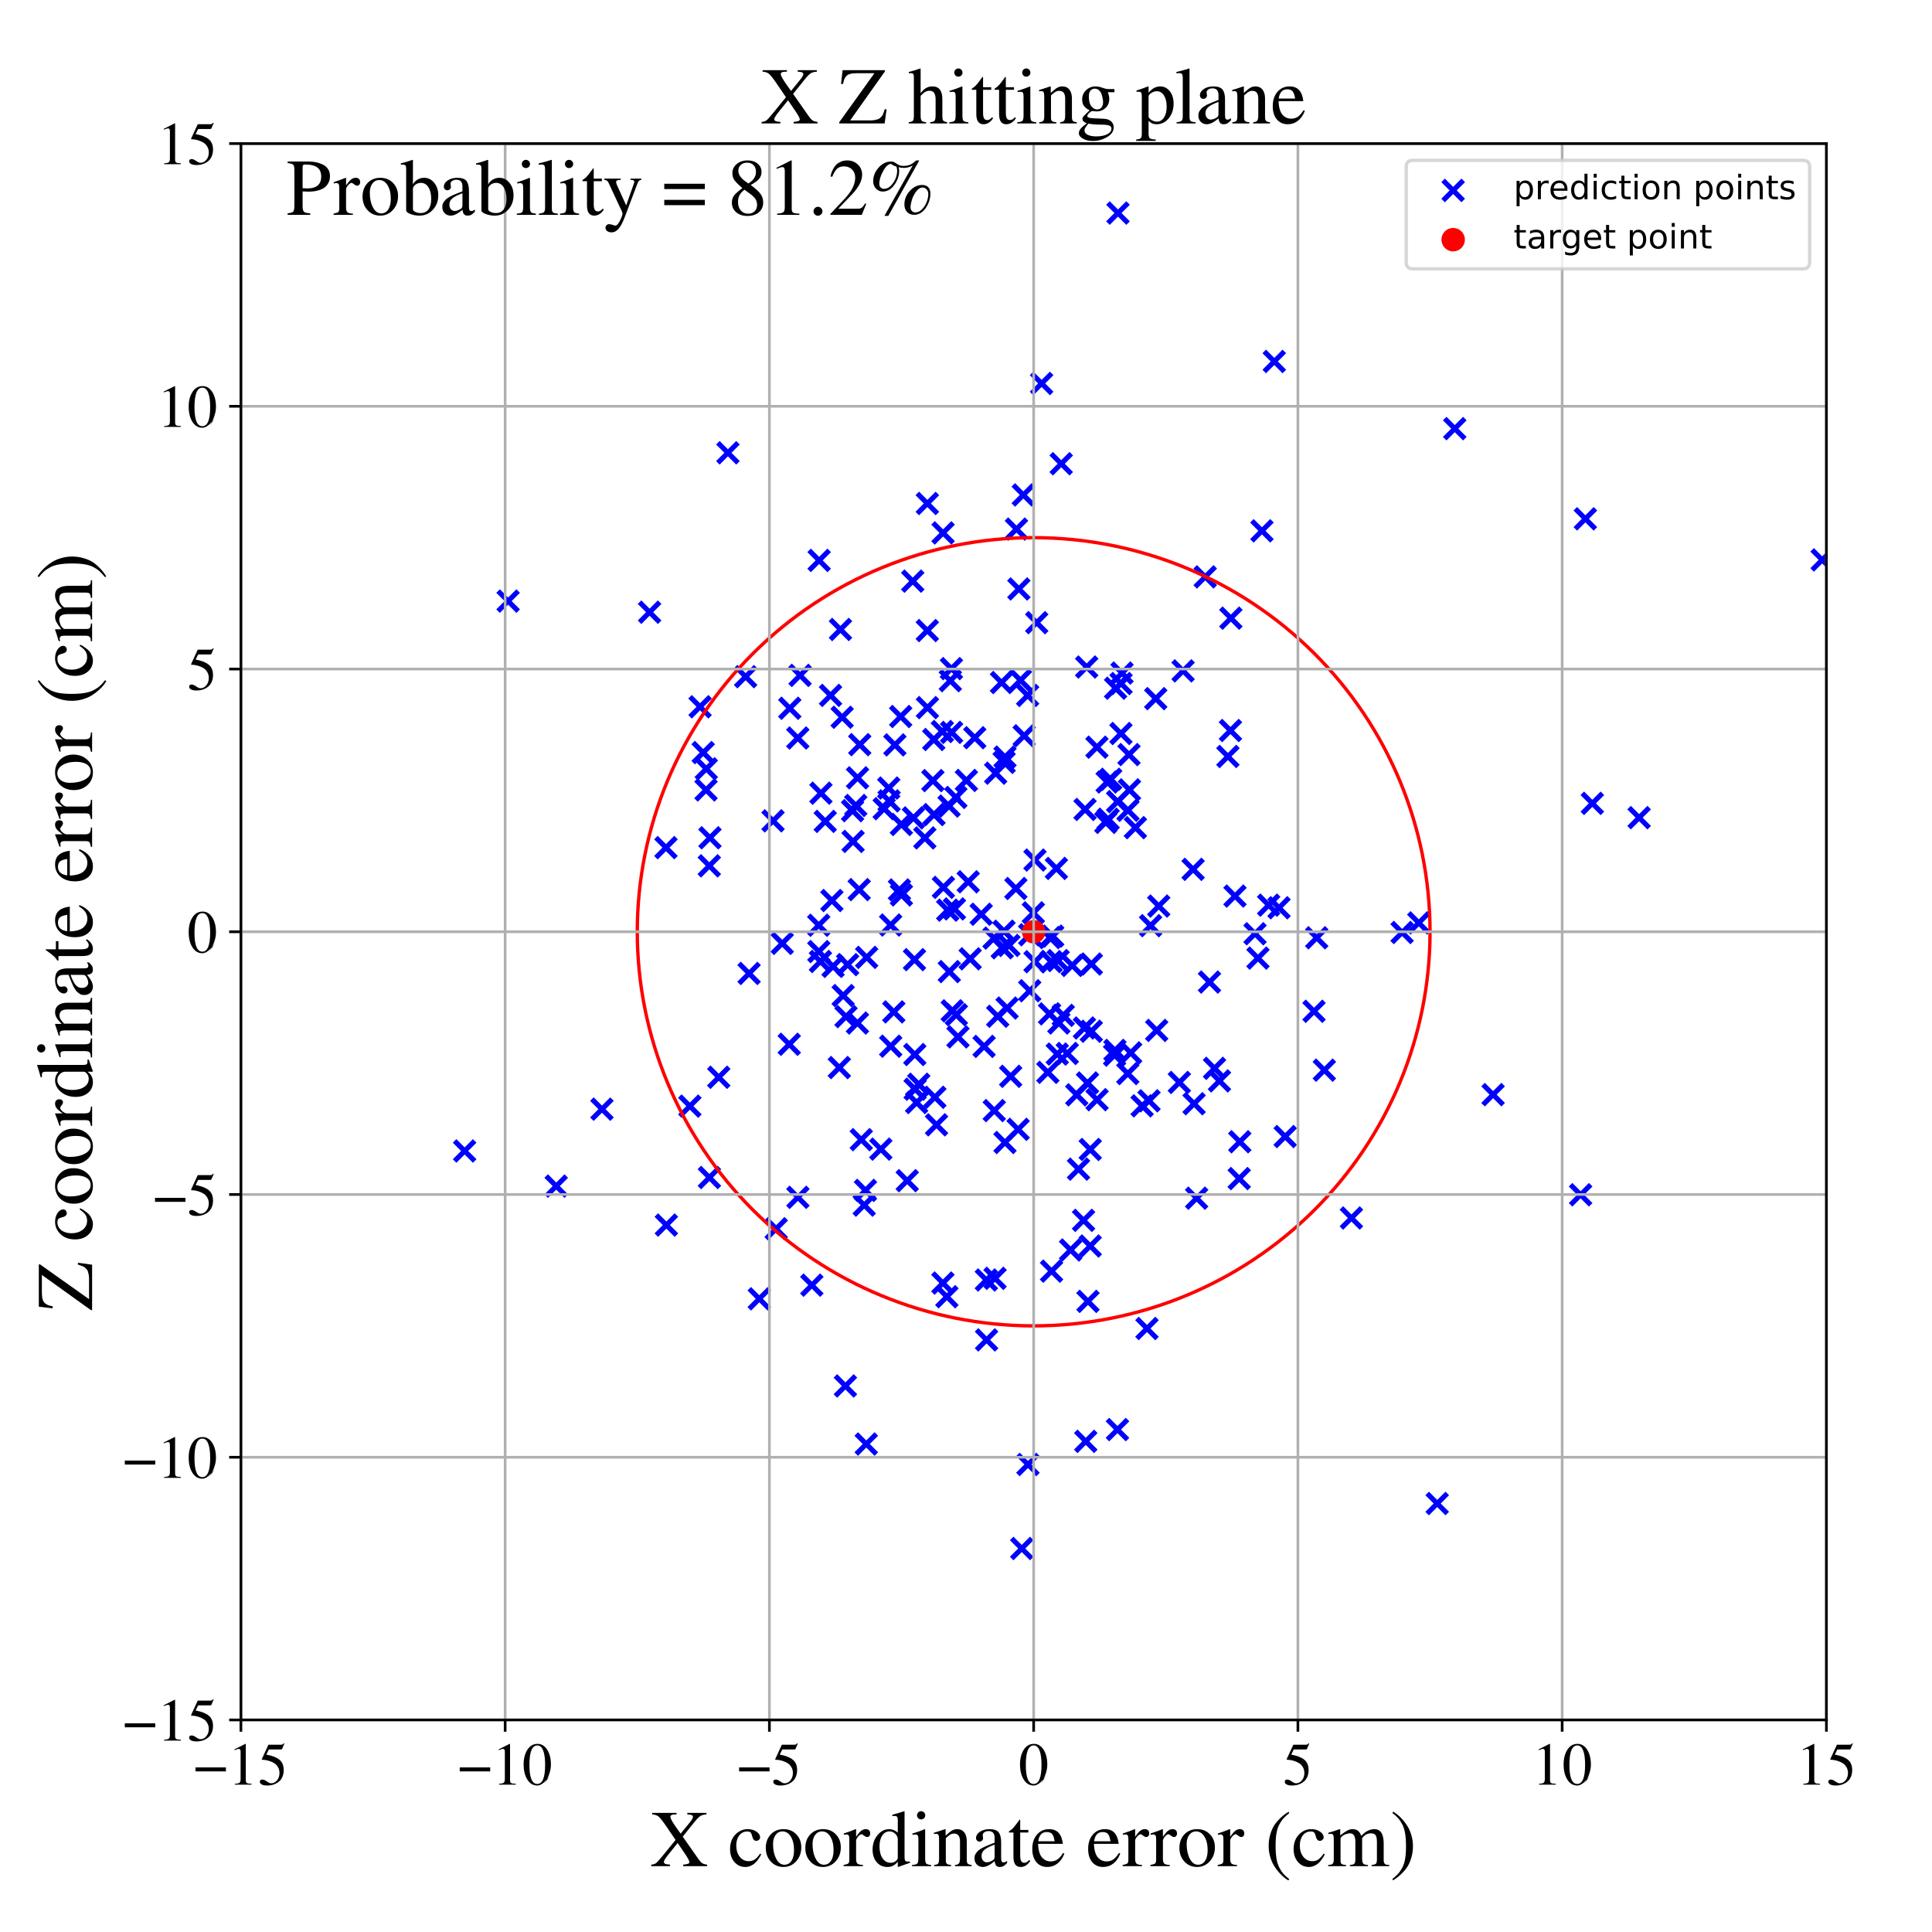 <?xml version="1.0" encoding="utf-8" standalone="no"?>
<!DOCTYPE svg PUBLIC "-//W3C//DTD SVG 1.1//EN"
  "http://www.w3.org/Graphics/SVG/1.1/DTD/svg11.dtd">
<!-- Created with matplotlib (https://matplotlib.org/) -->
<svg height="576pt" version="1.1" viewBox="0 0 576 576" width="576pt" xmlns="http://www.w3.org/2000/svg" xmlns:xlink="http://www.w3.org/1999/xlink">
 <defs>
  <style type="text/css">
*{stroke-linecap:butt;stroke-linejoin:round;}
  </style>
 </defs>
 <g id="figure_1">
  <g id="patch_1">
   <path d="M 0 576 
L 576 576 
L 576 0 
L 0 0 
z
" style="fill:#ffffff;"/>
  </g>
  <g id="axes_1">
   <g id="patch_2">
    <path d="M 71.822 512.784 
L 544.52 512.784 
L 544.52 42.802 
L 71.822 42.802 
z
" style="fill:#ffffff;"/>
   </g>
   <g id="PathCollection_1">
    <defs>
     <path d="M -3 3 
L 3 -3 
M -3 -3 
L 3 3 
" id="m4a9565e5dd" style="stroke:#0000ff;stroke-width:1.5;"/>
    </defs>
    <g clip-path="url(#p2feb5087dc)">
     <use style="fill:#0000ff;stroke:#0000ff;stroke-width:1.5;" x="230.469" xlink:href="#m4a9565e5dd" y="244.722"/>
     <use style="fill:#0000ff;stroke:#0000ff;stroke-width:1.5;" x="324.361" xlink:href="#m4a9565e5dd" y="387.983"/>
     <use style="fill:#0000ff;stroke:#0000ff;stroke-width:1.5;" x="290.61" xlink:href="#m4a9565e5dd" y="219.939"/>
     <use style="fill:#0000ff;stroke:#0000ff;stroke-width:1.5;" x="42.502" xlink:href="#m4a9565e5dd" y="342.067"/>
     <use style="fill:#0000ff;stroke:#0000ff;stroke-width:1.5;" x="368.191" xlink:href="#m4a9565e5dd" y="267.15"/>
     <use style="fill:#0000ff;stroke:#0000ff;stroke-width:1.5;" x="330.079" xlink:href="#m4a9565e5dd" y="233.144"/>
     <use style="fill:#0000ff;stroke:#0000ff;stroke-width:1.5;" x="474.736" xlink:href="#m4a9565e5dd" y="239.51"/>
     <use style="fill:#0000ff;stroke:#0000ff;stroke-width:1.5;" x="366.08" xlink:href="#m4a9565e5dd" y="225.534"/>
     <use style="fill:#0000ff;stroke:#0000ff;stroke-width:1.5;" x="289.241" xlink:href="#m4a9565e5dd" y="285.858"/>
     <use style="fill:#0000ff;stroke:#0000ff;stroke-width:1.5;" x="235.463" xlink:href="#m4a9565e5dd" y="211.163"/>
     <use style="fill:#0000ff;stroke:#0000ff;stroke-width:1.5;" x="366.839" xlink:href="#m4a9565e5dd" y="217.796"/>
     <use style="fill:#0000ff;stroke:#0000ff;stroke-width:1.5;" x="272.736" xlink:href="#m4a9565e5dd" y="314.392"/>
     <use style="fill:#0000ff;stroke:#0000ff;stroke-width:1.5;" x="298.587" xlink:href="#m4a9565e5dd" y="203.491"/>
     <use style="fill:#0000ff;stroke:#0000ff;stroke-width:1.5;" x="248.358" xlink:href="#m4a9565e5dd" y="288.114"/>
     <use style="fill:#0000ff;stroke:#0000ff;stroke-width:1.5;" x="244.122" xlink:href="#m4a9565e5dd" y="283.695"/>
     <use style="fill:#0000ff;stroke:#0000ff;stroke-width:1.5;" x="285.124" xlink:href="#m4a9565e5dd" y="302.514"/>
     <use style="fill:#0000ff;stroke:#0000ff;stroke-width:1.5;" x="334.23" xlink:href="#m4a9565e5dd" y="203.789"/>
     <use style="fill:#0000ff;stroke:#0000ff;stroke-width:1.5;" x="332.298" xlink:href="#m4a9565e5dd" y="314.58"/>
     <use style="fill:#0000ff;stroke:#0000ff;stroke-width:1.5;" x="237.855" xlink:href="#m4a9565e5dd" y="220.025"/>
     <use style="fill:#0000ff;stroke:#0000ff;stroke-width:1.5;" x="329.675" xlink:href="#m4a9565e5dd" y="245.183"/>
     <use style="fill:#0000ff;stroke:#0000ff;stroke-width:1.5;" x="298.808" xlink:href="#m4a9565e5dd" y="282.573"/>
     <use style="fill:#0000ff;stroke:#0000ff;stroke-width:1.5;" x="279.213" xlink:href="#m4a9565e5dd" y="335.35"/>
     <use style="fill:#0000ff;stroke:#0000ff;stroke-width:1.5;" x="296.427" xlink:href="#m4a9565e5dd" y="331.106"/>
     <use style="fill:#0000ff;stroke:#0000ff;stroke-width:1.5;" x="266.477" xlink:href="#m4a9565e5dd" y="301.683"/>
     <use style="fill:#0000ff;stroke:#0000ff;stroke-width:1.5;" x="306.982" xlink:href="#m4a9565e5dd" y="278.685"/>
     <use style="fill:#0000ff;stroke:#0000ff;stroke-width:1.5;" x="222.301" xlink:href="#m4a9565e5dd" y="201.743"/>
     <use style="fill:#0000ff;stroke:#0000ff;stroke-width:1.5;" x="294.069" xlink:href="#m4a9565e5dd" y="381.612"/>
     <use style="fill:#0000ff;stroke:#0000ff;stroke-width:1.5;" x="305.338" xlink:href="#m4a9565e5dd" y="219.36"/>
     <use style="fill:#0000ff;stroke:#0000ff;stroke-width:1.5;" x="272.319" xlink:href="#m4a9565e5dd" y="243.841"/>
     <use style="fill:#0000ff;stroke:#0000ff;stroke-width:1.5;" x="299.325" xlink:href="#m4a9565e5dd" y="277.628"/>
     <use style="fill:#0000ff;stroke:#0000ff;stroke-width:1.5;" x="972.015" xlink:href="#m4a9565e5dd" y="270.549"/>
     <use style="fill:#0000ff;stroke:#0000ff;stroke-width:1.5;" x="288.662" xlink:href="#m4a9565e5dd" y="262.899"/>
     <use style="fill:#0000ff;stroke:#0000ff;stroke-width:1.5;" x="251.08" xlink:href="#m4a9565e5dd" y="213.838"/>
     <use style="fill:#0000ff;stroke:#0000ff;stroke-width:1.5;" x="284.553" xlink:href="#m4a9565e5dd" y="270.98"/>
     <use style="fill:#0000ff;stroke:#0000ff;stroke-width:1.5;" x="336.734" xlink:href="#m4a9565e5dd" y="235.484"/>
     <use style="fill:#0000ff;stroke:#0000ff;stroke-width:1.5;" x="334.515" xlink:href="#m4a9565e5dd" y="200.662"/>
     <use style="fill:#0000ff;stroke:#0000ff;stroke-width:1.5;" x="428.486" xlink:href="#m4a9565e5dd" y="448.249"/>
     <use style="fill:#0000ff;stroke:#0000ff;stroke-width:1.5;" x="325.359" xlink:href="#m4a9565e5dd" y="307.455"/>
     <use style="fill:#0000ff;stroke:#0000ff;stroke-width:1.5;" x="205.675" xlink:href="#m4a9565e5dd" y="329.779"/>
     <use style="fill:#0000ff;stroke:#0000ff;stroke-width:1.5;" x="313.851" xlink:href="#m4a9565e5dd" y="279.097"/>
     <use style="fill:#0000ff;stroke:#0000ff;stroke-width:1.5;" x="272.832" xlink:href="#m4a9565e5dd" y="324.736"/>
     <use style="fill:#0000ff;stroke:#0000ff;stroke-width:1.5;" x="284.974" xlink:href="#m4a9565e5dd" y="237.742"/>
     <use style="fill:#0000ff;stroke:#0000ff;stroke-width:1.5;" x="244.218" xlink:href="#m4a9565e5dd" y="167.079"/>
     <use style="fill:#0000ff;stroke:#0000ff;stroke-width:1.5;" x="244.6" xlink:href="#m4a9565e5dd" y="286.651"/>
     <use style="fill:#0000ff;stroke:#0000ff;stroke-width:1.5;" x="272.122" xlink:href="#m4a9565e5dd" y="173.26"/>
     <use style="fill:#0000ff;stroke:#0000ff;stroke-width:1.5;" x="316.389" xlink:href="#m4a9565e5dd" y="138.256"/>
     <use style="fill:#0000ff;stroke:#0000ff;stroke-width:1.5;" x="282.294" xlink:href="#m4a9565e5dd" y="386.601"/>
     <use style="fill:#0000ff;stroke:#0000ff;stroke-width:1.5;" x="338.502" xlink:href="#m4a9565e5dd" y="246.749"/>
     <use style="fill:#0000ff;stroke:#0000ff;stroke-width:1.5;" x="265.062" xlink:href="#m4a9565e5dd" y="238.769"/>
     <use style="fill:#0000ff;stroke:#0000ff;stroke-width:1.5;" x="255.636" xlink:href="#m4a9565e5dd" y="305.006"/>
     <use style="fill:#0000ff;stroke:#0000ff;stroke-width:1.5;" x="266.795" xlink:href="#m4a9565e5dd" y="222.08"/>
     <use style="fill:#0000ff;stroke:#0000ff;stroke-width:1.5;" x="315.687" xlink:href="#m4a9565e5dd" y="304.996"/>
     <use style="fill:#0000ff;stroke:#0000ff;stroke-width:1.5;" x="352.721" xlink:href="#m4a9565e5dd" y="200.014"/>
     <use style="fill:#0000ff;stroke:#0000ff;stroke-width:1.5;" x="193.668" xlink:href="#m4a9565e5dd" y="182.521"/>
     <use style="fill:#0000ff;stroke:#0000ff;stroke-width:1.5;" x="179.466" xlink:href="#m4a9565e5dd" y="330.68"/>
     <use style="fill:#0000ff;stroke:#0000ff;stroke-width:1.5;" x="268.158" xlink:href="#m4a9565e5dd" y="265.32"/>
     <use style="fill:#0000ff;stroke:#0000ff;stroke-width:1.5;" x="318.191" xlink:href="#m4a9565e5dd" y="314.07"/>
     <use style="fill:#0000ff;stroke:#0000ff;stroke-width:1.5;" x="299.622" xlink:href="#m4a9565e5dd" y="340.62"/>
     <use style="fill:#0000ff;stroke:#0000ff;stroke-width:1.5;" x="304.616" xlink:href="#m4a9565e5dd" y="461.659"/>
     <use style="fill:#0000ff;stroke:#0000ff;stroke-width:1.5;" x="306.467" xlink:href="#m4a9565e5dd" y="436.61"/>
     <use style="fill:#0000ff;stroke:#0000ff;stroke-width:1.5;" x="692.109" xlink:href="#m4a9565e5dd" y="398.55"/>
     <use style="fill:#0000ff;stroke:#0000ff;stroke-width:1.5;" x="433.719" xlink:href="#m4a9565e5dd" y="127.788"/>
     <use style="fill:#0000ff;stroke:#0000ff;stroke-width:1.5;" x="276.469" xlink:href="#m4a9565e5dd" y="187.992"/>
     <use style="fill:#0000ff;stroke:#0000ff;stroke-width:1.5;" x="255.665" xlink:href="#m4a9565e5dd" y="231.894"/>
     <use style="fill:#0000ff;stroke:#0000ff;stroke-width:1.5;" x="332.602" xlink:href="#m4a9565e5dd" y="205.18"/>
     <use style="fill:#0000ff;stroke:#0000ff;stroke-width:1.5;" x="312.405" xlink:href="#m4a9565e5dd" y="319.705"/>
     <use style="fill:#0000ff;stroke:#0000ff;stroke-width:1.5;" x="359.318" xlink:href="#m4a9565e5dd" y="171.988"/>
     <use style="fill:#0000ff;stroke:#0000ff;stroke-width:1.5;" x="280.95" xlink:href="#m4a9565e5dd" y="218.083"/>
     <use style="fill:#0000ff;stroke:#0000ff;stroke-width:1.5;" x="369.457" xlink:href="#m4a9565e5dd" y="351.375"/>
     <use style="fill:#0000ff;stroke:#0000ff;stroke-width:1.5;" x="345.462" xlink:href="#m4a9565e5dd" y="270.129"/>
     <use style="fill:#0000ff;stroke:#0000ff;stroke-width:1.5;" x="471.244" xlink:href="#m4a9565e5dd" y="356.203"/>
     <use style="fill:#0000ff;stroke:#0000ff;stroke-width:1.5;" x="235.302" xlink:href="#m4a9565e5dd" y="311.341"/>
     <use style="fill:#0000ff;stroke:#0000ff;stroke-width:1.5;" x="244.749" xlink:href="#m4a9565e5dd" y="236.475"/>
     <use style="fill:#0000ff;stroke:#0000ff;stroke-width:1.5;" x="297.453" xlink:href="#m4a9565e5dd" y="302.986"/>
     <use style="fill:#0000ff;stroke:#0000ff;stroke-width:1.5;" x="323.706" xlink:href="#m4a9565e5dd" y="429.72"/>
     <use style="fill:#0000ff;stroke:#0000ff;stroke-width:1.5;" x="282.547" xlink:href="#m4a9565e5dd" y="271.349"/>
     <use style="fill:#0000ff;stroke:#0000ff;stroke-width:1.5;" x="327.069" xlink:href="#m4a9565e5dd" y="327.854"/>
     <use style="fill:#0000ff;stroke:#0000ff;stroke-width:1.5;" x="336.288" xlink:href="#m4a9565e5dd" y="241.572"/>
     <use style="fill:#0000ff;stroke:#0000ff;stroke-width:1.5;" x="543.264" xlink:href="#m4a9565e5dd" y="166.928"/>
     <use style="fill:#0000ff;stroke:#0000ff;stroke-width:1.5;" x="313.375" xlink:href="#m4a9565e5dd" y="286.694"/>
     <use style="fill:#0000ff;stroke:#0000ff;stroke-width:1.5;" x="323.302" xlink:href="#m4a9565e5dd" y="306.476"/>
     <use style="fill:#0000ff;stroke:#0000ff;stroke-width:1.5;" x="334.19" xlink:href="#m4a9565e5dd" y="218.683"/>
     <use style="fill:#0000ff;stroke:#0000ff;stroke-width:1.5;" x="270.478" xlink:href="#m4a9565e5dd" y="352.002"/>
     <use style="fill:#0000ff;stroke:#0000ff;stroke-width:1.5;" x="300.252" xlink:href="#m4a9565e5dd" y="300.539"/>
     <use style="fill:#0000ff;stroke:#0000ff;stroke-width:1.5;" x="293.393" xlink:href="#m4a9565e5dd" y="311.974"/>
     <use style="fill:#0000ff;stroke:#0000ff;stroke-width:1.5;" x="360.592" xlink:href="#m4a9565e5dd" y="292.786"/>
     <use style="fill:#0000ff;stroke:#0000ff;stroke-width:1.5;" x="210.569" xlink:href="#m4a9565e5dd" y="229.213"/>
     <use style="fill:#0000ff;stroke:#0000ff;stroke-width:1.5;" x="265.533" xlink:href="#m4a9565e5dd" y="275.78"/>
     <use style="fill:#0000ff;stroke:#0000ff;stroke-width:1.5;" x="418.021" xlink:href="#m4a9565e5dd" y="278.004"/>
     <use style="fill:#0000ff;stroke:#0000ff;stroke-width:1.5;" x="217.021" xlink:href="#m4a9565e5dd" y="134.997"/>
     <use style="fill:#0000ff;stroke:#0000ff;stroke-width:1.5;" x="333.314" xlink:href="#m4a9565e5dd" y="63.518"/>
     <use style="fill:#0000ff;stroke:#0000ff;stroke-width:1.5;" x="151.489" xlink:href="#m4a9565e5dd" y="179.209"/>
     <use style="fill:#0000ff;stroke:#0000ff;stroke-width:1.5;" x="313.014" xlink:href="#m4a9565e5dd" y="279.529"/>
     <use style="fill:#0000ff;stroke:#0000ff;stroke-width:1.5;" x="362.095" xlink:href="#m4a9565e5dd" y="318.508"/>
     <use style="fill:#0000ff;stroke:#0000ff;stroke-width:1.5;" x="321.02" xlink:href="#m4a9565e5dd" y="326.408"/>
     <use style="fill:#0000ff;stroke:#0000ff;stroke-width:1.5;" x="316.996" xlink:href="#m4a9565e5dd" y="302.716"/>
     <use style="fill:#0000ff;stroke:#0000ff;stroke-width:1.5;" x="331.136" xlink:href="#m4a9565e5dd" y="232.337"/>
     <use style="fill:#0000ff;stroke:#0000ff;stroke-width:1.5;" x="273.276" xlink:href="#m4a9565e5dd" y="328.708"/>
     <use style="fill:#0000ff;stroke:#0000ff;stroke-width:1.5;" x="268.742" xlink:href="#m4a9565e5dd" y="266.813"/>
     <use style="fill:#0000ff;stroke:#0000ff;stroke-width:1.5;" x="333.159" xlink:href="#m4a9565e5dd" y="426.206"/>
     <use style="fill:#0000ff;stroke:#0000ff;stroke-width:1.5;" x="336.241" xlink:href="#m4a9565e5dd" y="320.075"/>
     <use style="fill:#0000ff;stroke:#0000ff;stroke-width:1.5;" x="278.454" xlink:href="#m4a9565e5dd" y="242.858"/>
     <use style="fill:#0000ff;stroke:#0000ff;stroke-width:1.5;" x="323.046" xlink:href="#m4a9565e5dd" y="363.837"/>
     <use style="fill:#0000ff;stroke:#0000ff;stroke-width:1.5;" x="256.32" xlink:href="#m4a9565e5dd" y="222.008"/>
     <use style="fill:#0000ff;stroke:#0000ff;stroke-width:1.5;" x="315.467" xlink:href="#m4a9565e5dd" y="286.38"/>
     <use style="fill:#0000ff;stroke:#0000ff;stroke-width:1.5;" x="294.134" xlink:href="#m4a9565e5dd" y="399.476"/>
     <use style="fill:#0000ff;stroke:#0000ff;stroke-width:1.5;" x="341.956" xlink:href="#m4a9565e5dd" y="396.074"/>
     <use style="fill:#0000ff;stroke:#0000ff;stroke-width:1.5;" x="278.717" xlink:href="#m4a9565e5dd" y="327.138"/>
     <use style="fill:#0000ff;stroke:#0000ff;stroke-width:1.5;" x="445.15" xlink:href="#m4a9565e5dd" y="326.352"/>
     <use style="fill:#0000ff;stroke:#0000ff;stroke-width:1.5;" x="258.384" xlink:href="#m4a9565e5dd" y="285.429"/>
     <use style="fill:#0000ff;stroke:#0000ff;stroke-width:1.5;" x="281.262" xlink:href="#m4a9565e5dd" y="264.559"/>
     <use style="fill:#0000ff;stroke:#0000ff;stroke-width:1.5;" x="214.289" xlink:href="#m4a9565e5dd" y="321.172"/>
     <use style="fill:#0000ff;stroke:#0000ff;stroke-width:1.5;" x="211.468" xlink:href="#m4a9565e5dd" y="258.134"/>
     <use style="fill:#0000ff;stroke:#0000ff;stroke-width:1.5;" x="278.392" xlink:href="#m4a9565e5dd" y="220.475"/>
     <use style="fill:#0000ff;stroke:#0000ff;stroke-width:1.5;" x="246.04" xlink:href="#m4a9565e5dd" y="244.884"/>
     <use style="fill:#0000ff;stroke:#0000ff;stroke-width:1.5;" x="383.163" xlink:href="#m4a9565e5dd" y="338.845"/>
     <use style="fill:#0000ff;stroke:#0000ff;stroke-width:1.5;" x="356.76" xlink:href="#m4a9565e5dd" y="357.223"/>
     <use style="fill:#0000ff;stroke:#0000ff;stroke-width:1.5;" x="336.59" xlink:href="#m4a9565e5dd" y="224.967"/>
     <use style="fill:#0000ff;stroke:#0000ff;stroke-width:1.5;" x="263.609" xlink:href="#m4a9565e5dd" y="241.099"/>
     <use style="fill:#0000ff;stroke:#0000ff;stroke-width:1.5;" x="208.718" xlink:href="#m4a9565e5dd" y="210.716"/>
     <use style="fill:#0000ff;stroke:#0000ff;stroke-width:1.5;" x="340.509" xlink:href="#m4a9565e5dd" y="329.696"/>
     <use style="fill:#0000ff;stroke:#0000ff;stroke-width:1.5;" x="252.047" xlink:href="#m4a9565e5dd" y="413.205"/>
     <use style="fill:#0000ff;stroke:#0000ff;stroke-width:1.5;" x="302.87" xlink:href="#m4a9565e5dd" y="264.893"/>
     <use style="fill:#0000ff;stroke:#0000ff;stroke-width:1.5;" x="343.027" xlink:href="#m4a9565e5dd" y="275.967"/>
     <use style="fill:#0000ff;stroke:#0000ff;stroke-width:1.5;" x="327.039" xlink:href="#m4a9565e5dd" y="222.762"/>
     <use style="fill:#0000ff;stroke:#0000ff;stroke-width:1.5;" x="292.435" xlink:href="#m4a9565e5dd" y="531.244"/>
     <use style="fill:#0000ff;stroke:#0000ff;stroke-width:1.5;" x="303.042" xlink:href="#m4a9565e5dd" y="157.743"/>
     <use style="fill:#0000ff;stroke:#0000ff;stroke-width:1.5;" x="252.71" xlink:href="#m4a9565e5dd" y="287.592"/>
     <use style="fill:#0000ff;stroke:#0000ff;stroke-width:1.5;" x="257.653" xlink:href="#m4a9565e5dd" y="359.293"/>
     <use style="fill:#0000ff;stroke:#0000ff;stroke-width:1.5;" x="421.259" xlink:href="#m4a9565e5dd" y="0.11"/>
     <use style="fill:#0000ff;stroke:#0000ff;stroke-width:1.5;" x="394.836" xlink:href="#m4a9565e5dd" y="319.054"/>
     <use style="fill:#0000ff;stroke:#0000ff;stroke-width:1.5;" x="264.963" xlink:href="#m4a9565e5dd" y="234.944"/>
     <use style="fill:#0000ff;stroke:#0000ff;stroke-width:1.5;" x="282.945" xlink:href="#m4a9565e5dd" y="240.314"/>
     <use style="fill:#0000ff;stroke:#0000ff;stroke-width:1.5;" x="312.912" xlink:href="#m4a9565e5dd" y="302.271"/>
     <use style="fill:#0000ff;stroke:#0000ff;stroke-width:1.5;" x="283.892" xlink:href="#m4a9565e5dd" y="301.365"/>
     <use style="fill:#0000ff;stroke:#0000ff;stroke-width:1.5;" x="297.832" xlink:href="#m4a9565e5dd" y="610.233"/>
     <use style="fill:#0000ff;stroke:#0000ff;stroke-width:1.5;" x="252.229" xlink:href="#m4a9565e5dd" y="303.09"/>
     <use style="fill:#0000ff;stroke:#0000ff;stroke-width:1.5;" x="233.219" xlink:href="#m4a9565e5dd" y="281.254"/>
     <use style="fill:#0000ff;stroke:#0000ff;stroke-width:1.5;" x="939.614" xlink:href="#m4a9565e5dd" y="237.659"/>
     <use style="fill:#0000ff;stroke:#0000ff;stroke-width:1.5;" x="254.335" xlink:href="#m4a9565e5dd" y="250.852"/>
     <use style="fill:#0000ff;stroke:#0000ff;stroke-width:1.5;" x="288.117" xlink:href="#m4a9565e5dd" y="232.68"/>
     <use style="fill:#0000ff;stroke:#0000ff;stroke-width:1.5;" x="363.562" xlink:href="#m4a9565e5dd" y="322.249"/>
     <use style="fill:#0000ff;stroke:#0000ff;stroke-width:1.5;" x="299.371" xlink:href="#m4a9565e5dd" y="227.282"/>
     <use style="fill:#0000ff;stroke:#0000ff;stroke-width:1.5;" x="304.234" xlink:href="#m4a9565e5dd" y="202.801"/>
     <use style="fill:#0000ff;stroke:#0000ff;stroke-width:1.5;" x="333.2" xlink:href="#m4a9565e5dd" y="238.993"/>
     <use style="fill:#0000ff;stroke:#0000ff;stroke-width:1.5;" x="323.491" xlink:href="#m4a9565e5dd" y="241.325"/>
     <use style="fill:#0000ff;stroke:#0000ff;stroke-width:1.5;" x="283.023" xlink:href="#m4a9565e5dd" y="289.669"/>
     <use style="fill:#0000ff;stroke:#0000ff;stroke-width:1.5;" x="325.365" xlink:href="#m4a9565e5dd" y="287.41"/>
     <use style="fill:#0000ff;stroke:#0000ff;stroke-width:1.5;" x="248.015" xlink:href="#m4a9565e5dd" y="268.478"/>
     <use style="fill:#0000ff;stroke:#0000ff;stroke-width:1.5;" x="375.045" xlink:href="#m4a9565e5dd" y="285.637"/>
     <use style="fill:#0000ff;stroke:#0000ff;stroke-width:1.5;" x="237.887" xlink:href="#m4a9565e5dd" y="356.966"/>
     <use style="fill:#0000ff;stroke:#0000ff;stroke-width:1.5;" x="268.734" xlink:href="#m4a9565e5dd" y="245.809"/>
     <use style="fill:#0000ff;stroke:#0000ff;stroke-width:1.5;" x="303.764" xlink:href="#m4a9565e5dd" y="175.589"/>
     <use style="fill:#0000ff;stroke:#0000ff;stroke-width:1.5;" x="198.55" xlink:href="#m4a9565e5dd" y="252.712"/>
     <use style="fill:#0000ff;stroke:#0000ff;stroke-width:1.5;" x="273.905" xlink:href="#m4a9565e5dd" y="323.246"/>
     <use style="fill:#0000ff;stroke:#0000ff;stroke-width:1.5;" x="332.401" xlink:href="#m4a9565e5dd" y="313.162"/>
     <use style="fill:#0000ff;stroke:#0000ff;stroke-width:1.5;" x="281.164" xlink:href="#m4a9565e5dd" y="158.881"/>
     <use style="fill:#0000ff;stroke:#0000ff;stroke-width:1.5;" x="314.949" xlink:href="#m4a9565e5dd" y="258.907"/>
     <use style="fill:#0000ff;stroke:#0000ff;stroke-width:1.5;" x="283.706" xlink:href="#m4a9565e5dd" y="218.353"/>
     <use style="fill:#0000ff;stroke:#0000ff;stroke-width:1.5;" x="262.605" xlink:href="#m4a9565e5dd" y="342.599"/>
     <use style="fill:#0000ff;stroke:#0000ff;stroke-width:1.5;" x="305.09" xlink:href="#m4a9565e5dd" y="147.559"/>
     <use style="fill:#0000ff;stroke:#0000ff;stroke-width:1.5;" x="138.527" xlink:href="#m4a9565e5dd" y="343.144"/>
     <use style="fill:#0000ff;stroke:#0000ff;stroke-width:1.5;" x="330.383" xlink:href="#m4a9565e5dd" y="244.243"/>
     <use style="fill:#0000ff;stroke:#0000ff;stroke-width:1.5;" x="351.608" xlink:href="#m4a9565e5dd" y="322.711"/>
     <use style="fill:#0000ff;stroke:#0000ff;stroke-width:1.5;" x="307.003" xlink:href="#m4a9565e5dd" y="295.373"/>
     <use style="fill:#0000ff;stroke:#0000ff;stroke-width:1.5;" x="300.797" xlink:href="#m4a9565e5dd" y="281.872"/>
     <use style="fill:#0000ff;stroke:#0000ff;stroke-width:1.5;" x="402.907" xlink:href="#m4a9565e5dd" y="363.131"/>
     <use style="fill:#0000ff;stroke:#0000ff;stroke-width:1.5;" x="378.231" xlink:href="#m4a9565e5dd" y="269.86"/>
     <use style="fill:#0000ff;stroke:#0000ff;stroke-width:1.5;" x="165.829" xlink:href="#m4a9565e5dd" y="353.618"/>
     <use style="fill:#0000ff;stroke:#0000ff;stroke-width:1.5;" x="244.091" xlink:href="#m4a9565e5dd" y="275.846"/>
     <use style="fill:#0000ff;stroke:#0000ff;stroke-width:1.5;" x="238.529" xlink:href="#m4a9565e5dd" y="201.355"/>
     <use style="fill:#0000ff;stroke:#0000ff;stroke-width:1.5;" x="210.492" xlink:href="#m4a9565e5dd" y="235.51"/>
     <use style="fill:#0000ff;stroke:#0000ff;stroke-width:1.5;" x="323.981" xlink:href="#m4a9565e5dd" y="198.866"/>
     <use style="fill:#0000ff;stroke:#0000ff;stroke-width:1.5;" x="344.856" xlink:href="#m4a9565e5dd" y="307.205"/>
     <use style="fill:#0000ff;stroke:#0000ff;stroke-width:1.5;" x="296.354" xlink:href="#m4a9565e5dd" y="279.683"/>
     <use style="fill:#0000ff;stroke:#0000ff;stroke-width:1.5;" x="275.727" xlink:href="#m4a9565e5dd" y="249.815"/>
     <use style="fill:#0000ff;stroke:#0000ff;stroke-width:1.5;" x="198.666" xlink:href="#m4a9565e5dd" y="365.241"/>
     <use style="fill:#0000ff;stroke:#0000ff;stroke-width:1.5;" x="299.623" xlink:href="#m4a9565e5dd" y="225.705"/>
     <use style="fill:#0000ff;stroke:#0000ff;stroke-width:1.5;" x="209.649" xlink:href="#m4a9565e5dd" y="224.366"/>
     <use style="fill:#0000ff;stroke:#0000ff;stroke-width:1.5;" x="278.124" xlink:href="#m4a9565e5dd" y="232.725"/>
     <use style="fill:#0000ff;stroke:#0000ff;stroke-width:1.5;" x="337.095" xlink:href="#m4a9565e5dd" y="313.888"/>
     <use style="fill:#0000ff;stroke:#0000ff;stroke-width:1.5;" x="366.969" xlink:href="#m4a9565e5dd" y="184.296"/>
     <use style="fill:#0000ff;stroke:#0000ff;stroke-width:1.5;" x="342.563" xlink:href="#m4a9565e5dd" y="328.186"/>
     <use style="fill:#0000ff;stroke:#0000ff;stroke-width:1.5;" x="391.758" xlink:href="#m4a9565e5dd" y="301.502"/>
     <use style="fill:#0000ff;stroke:#0000ff;stroke-width:1.5;" x="381.322" xlink:href="#m4a9565e5dd" y="270.638"/>
     <use style="fill:#0000ff;stroke:#0000ff;stroke-width:1.5;" x="319.667" xlink:href="#m4a9565e5dd" y="287.83"/>
     <use style="fill:#0000ff;stroke:#0000ff;stroke-width:1.5;" x="223.333" xlink:href="#m4a9565e5dd" y="290.218"/>
     <use style="fill:#0000ff;stroke:#0000ff;stroke-width:1.5;" x="250.571" xlink:href="#m4a9565e5dd" y="187.67"/>
     <use style="fill:#0000ff;stroke:#0000ff;stroke-width:1.5;" x="247.613" xlink:href="#m4a9565e5dd" y="207.324"/>
     <use style="fill:#0000ff;stroke:#0000ff;stroke-width:1.5;" x="265.555" xlink:href="#m4a9565e5dd" y="311.911"/>
     <use style="fill:#0000ff;stroke:#0000ff;stroke-width:1.5;" x="306.373" xlink:href="#m4a9565e5dd" y="207.333"/>
     <use style="fill:#0000ff;stroke:#0000ff;stroke-width:1.5;" x="242.04" xlink:href="#m4a9565e5dd" y="383.15"/>
     <use style="fill:#0000ff;stroke:#0000ff;stroke-width:1.5;" x="303.543" xlink:href="#m4a9565e5dd" y="336.694"/>
     <use style="fill:#0000ff;stroke:#0000ff;stroke-width:1.5;" x="308.578" xlink:href="#m4a9565e5dd" y="286.717"/>
     <use style="fill:#0000ff;stroke:#0000ff;stroke-width:1.5;" x="309.085" xlink:href="#m4a9565e5dd" y="185.641"/>
     <use style="fill:#0000ff;stroke:#0000ff;stroke-width:1.5;" x="369.624" xlink:href="#m4a9565e5dd" y="340.402"/>
     <use style="fill:#0000ff;stroke:#0000ff;stroke-width:1.5;" x="355.999" xlink:href="#m4a9565e5dd" y="329.063"/>
     <use style="fill:#0000ff;stroke:#0000ff;stroke-width:1.5;" x="325.041" xlink:href="#m4a9565e5dd" y="342.699"/>
     <use style="fill:#0000ff;stroke:#0000ff;stroke-width:1.5;" x="488.684" xlink:href="#m4a9565e5dd" y="243.773"/>
     <use style="fill:#0000ff;stroke:#0000ff;stroke-width:1.5;" x="283.657" xlink:href="#m4a9565e5dd" y="199.342"/>
     <use style="fill:#0000ff;stroke:#0000ff;stroke-width:1.5;" x="376.228" xlink:href="#m4a9565e5dd" y="158.264"/>
     <use style="fill:#0000ff;stroke:#0000ff;stroke-width:1.5;" x="251.382" xlink:href="#m4a9565e5dd" y="296.816"/>
     <use style="fill:#0000ff;stroke:#0000ff;stroke-width:1.5;" x="310.548" xlink:href="#m4a9565e5dd" y="114.321"/>
     <use style="fill:#0000ff;stroke:#0000ff;stroke-width:1.5;" x="321.541" xlink:href="#m4a9565e5dd" y="348.563"/>
     <use style="fill:#0000ff;stroke:#0000ff;stroke-width:1.5;" x="292.533" xlink:href="#m4a9565e5dd" y="272.571"/>
     <use style="fill:#0000ff;stroke:#0000ff;stroke-width:1.5;" x="296.662" xlink:href="#m4a9565e5dd" y="381.116"/>
     <use style="fill:#0000ff;stroke:#0000ff;stroke-width:1.5;" x="355.707" xlink:href="#m4a9565e5dd" y="259.184"/>
     <use style="fill:#0000ff;stroke:#0000ff;stroke-width:1.5;" x="392.563" xlink:href="#m4a9565e5dd" y="279.582"/>
     <use style="fill:#0000ff;stroke:#0000ff;stroke-width:1.5;" x="325.033" xlink:href="#m4a9565e5dd" y="371.479"/>
     <use style="fill:#0000ff;stroke:#0000ff;stroke-width:1.5;" x="211.664" xlink:href="#m4a9565e5dd" y="249.776"/>
     <use style="fill:#0000ff;stroke:#0000ff;stroke-width:1.5;" x="344.565" xlink:href="#m4a9565e5dd" y="208.289"/>
     <use style="fill:#0000ff;stroke:#0000ff;stroke-width:1.5;" x="231.408" xlink:href="#m4a9565e5dd" y="366.336"/>
     <use style="fill:#0000ff;stroke:#0000ff;stroke-width:1.5;" x="226.372" xlink:href="#m4a9565e5dd" y="387.215"/>
     <use style="fill:#0000ff;stroke:#0000ff;stroke-width:1.5;" x="315.21" xlink:href="#m4a9565e5dd" y="314.256"/>
     <use style="fill:#0000ff;stroke:#0000ff;stroke-width:1.5;" x="258.268" xlink:href="#m4a9565e5dd" y="430.515"/>
     <use style="fill:#0000ff;stroke:#0000ff;stroke-width:1.5;" x="272.647" xlink:href="#m4a9565e5dd" y="286.104"/>
     <use style="fill:#0000ff;stroke:#0000ff;stroke-width:1.5;" x="308.082" xlink:href="#m4a9565e5dd" y="272.153"/>
     <use style="fill:#0000ff;stroke:#0000ff;stroke-width:1.5;" x="296.851" xlink:href="#m4a9565e5dd" y="230.515"/>
     <use style="fill:#0000ff;stroke:#0000ff;stroke-width:1.5;" x="254.181" xlink:href="#m4a9565e5dd" y="241.692"/>
     <use style="fill:#0000ff;stroke:#0000ff;stroke-width:1.5;" x="276.499" xlink:href="#m4a9565e5dd" y="210.964"/>
     <use style="fill:#0000ff;stroke:#0000ff;stroke-width:1.5;" x="281.113" xlink:href="#m4a9565e5dd" y="382.52"/>
     <use style="fill:#0000ff;stroke:#0000ff;stroke-width:1.5;" x="276.479" xlink:href="#m4a9565e5dd" y="150.108"/>
     <use style="fill:#0000ff;stroke:#0000ff;stroke-width:1.5;" x="319.189" xlink:href="#m4a9565e5dd" y="372.666"/>
     <use style="fill:#0000ff;stroke:#0000ff;stroke-width:1.5;" x="324.218" xlink:href="#m4a9565e5dd" y="322.869"/>
     <use style="fill:#0000ff;stroke:#0000ff;stroke-width:1.5;" x="313.507" xlink:href="#m4a9565e5dd" y="378.979"/>
     <use style="fill:#0000ff;stroke:#0000ff;stroke-width:1.5;" x="258.027" xlink:href="#m4a9565e5dd" y="354.894"/>
     <use style="fill:#0000ff;stroke:#0000ff;stroke-width:1.5;" x="374.166" xlink:href="#m4a9565e5dd" y="278.386"/>
     <use style="fill:#0000ff;stroke:#0000ff;stroke-width:1.5;" x="250.235" xlink:href="#m4a9565e5dd" y="318.281"/>
     <use style="fill:#0000ff;stroke:#0000ff;stroke-width:1.5;" x="211.499" xlink:href="#m4a9565e5dd" y="351.058"/>
     <use style="fill:#0000ff;stroke:#0000ff;stroke-width:1.5;" x="255.134" xlink:href="#m4a9565e5dd" y="240.139"/>
     <use style="fill:#0000ff;stroke:#0000ff;stroke-width:1.5;" x="422.998" xlink:href="#m4a9565e5dd" y="275.144"/>
     <use style="fill:#0000ff;stroke:#0000ff;stroke-width:1.5;" x="472.653" xlink:href="#m4a9565e5dd" y="154.683"/>
     <use style="fill:#0000ff;stroke:#0000ff;stroke-width:1.5;" x="301.317" xlink:href="#m4a9565e5dd" y="320.892"/>
     <use style="fill:#0000ff;stroke:#0000ff;stroke-width:1.5;" x="379.912" xlink:href="#m4a9565e5dd" y="107.764"/>
     <use style="fill:#0000ff;stroke:#0000ff;stroke-width:1.5;" x="256.157" xlink:href="#m4a9565e5dd" y="265.223"/>
     <use style="fill:#0000ff;stroke:#0000ff;stroke-width:1.5;" x="268.528" xlink:href="#m4a9565e5dd" y="213.62"/>
     <use style="fill:#0000ff;stroke:#0000ff;stroke-width:1.5;" x="256.78" xlink:href="#m4a9565e5dd" y="339.771"/>
     <use style="fill:#0000ff;stroke:#0000ff;stroke-width:1.5;" x="283.327" xlink:href="#m4a9565e5dd" y="202.936"/>
     <use style="fill:#0000ff;stroke:#0000ff;stroke-width:1.5;" x="285.608" xlink:href="#m4a9565e5dd" y="309.139"/>
     <use style="fill:#0000ff;stroke:#0000ff;stroke-width:1.5;" x="308.561" xlink:href="#m4a9565e5dd" y="256.412"/>
    </g>
   </g>
   <g id="PathCollection_2">
    <defs>
     <path d="M 0 3 
C 0.796 3 1.559 2.684 2.121 2.121 
C 2.684 1.559 3 0.796 3 0 
C 3 -0.796 2.684 -1.559 2.121 -2.121 
C 1.559 -2.684 0.796 -3 0 -3 
C -0.796 -3 -1.559 -2.684 -2.121 -2.121 
C -2.684 -1.559 -3 -0.796 -3 0 
C -3 0.796 -2.684 1.559 -2.121 2.121 
C -1.559 2.684 -0.796 3 0 3 
z
" id="m5786be383b" style="stroke:#ff0000;"/>
    </defs>
    <g clip-path="url(#p2feb5087dc)">
     <use style="fill:#ff0000;stroke:#ff0000;" x="308.171" xlink:href="#m5786be383b" y="277.793"/>
    </g>
   </g>
   <g id="patch_3">
    <path clip-path="url(#p2feb5087dc)" d="M 308.171 395.288 
C 339.511 395.288 369.572 382.908 391.733 360.875 
C 413.894 338.841 426.346 308.953 426.346 277.793 
C 426.346 246.633 413.894 216.745 391.733 194.711 
C 369.572 172.677 339.511 160.297 308.171 160.297 
C 276.831 160.297 246.77 172.677 224.609 194.711 
C 202.448 216.745 189.997 246.633 189.997 277.793 
C 189.997 308.953 202.448 338.841 224.609 360.875 
C 246.77 382.908 276.831 395.288 308.171 395.288 
z
" style="fill:none;stroke:#ff0000;stroke-linejoin:miter;"/>
   </g>
   <g id="matplotlib.axis_1">
    <g id="xtick_1">
     <g id="line2d_1">
      <path clip-path="url(#p2feb5087dc)" d="M 71.822 512.784 
L 71.822 42.802 
" style="fill:none;stroke:#b0b0b0;stroke-linecap:square;stroke-width:0.8;"/>
     </g>
     <g id="line2d_2">
      <defs>
       <path d="M 0 0 
L 0 3.5 
" id="mb646fdf88f" style="stroke:#000000;stroke-width:0.8;"/>
      </defs>
      <g>
       <use style="stroke:#000000;stroke-width:0.8;" x="71.822" xlink:href="#mb646fdf88f" y="512.784"/>
      </g>
     </g>
     <g id="text_1">
      <!-- −15 -->
      <defs>
       <path d="M 3 22 
L 3 28.594 
L 53.406 28.594 
L 53.406 22 
z
" id="FreeSerif-8722"/>
       <path d="M 18.297 59.297 
Q 16.5 59.297 11.094 57.094 
L 11.094 58.5 
L 29.094 67.594 
L 29.906 67.406 
L 29.906 7.406 
Q 29.906 3.797 31.703 2.688 
Q 33.5 1.594 39.406 1.5 
L 39.406 0 
L 11.797 0 
L 11.797 1.5 
Q 17.406 1.703 19.344 3.141 
Q 21.297 4.594 21.297 9.297 
L 21.297 54.594 
Q 21.297 59.297 18.297 59.297 
z
" id="FreeSerif-49"/>
       <path d="M 35.703 19.406 
Q 35.703 24.703 33.344 28.797 
Q 31 32.906 27.641 35.156 
Q 24.297 37.406 20.141 38.844 
Q 16 40.297 12.953 40.75 
Q 9.906 41.203 7.594 41.203 
Q 6.406 41.203 6.406 42 
Q 6.406 42.297 6.5 42.5 
L 17.406 66.203 
L 38.297 66.203 
Q 39.906 66.203 40.844 66.703 
Q 41.797 67.203 42.906 68.797 
L 43.797 68.094 
L 40 59.203 
Q 39.594 58.297 37.703 58.297 
L 18.094 58.297 
L 13.906 49.797 
Q 28.5 47.203 35.594 41.344 
Q 42.703 35.5 42.703 24.203 
Q 42.703 18.297 40.844 13.688 
Q 39 9.094 36.141 6.297 
Q 33.297 3.5 29.547 1.703 
Q 25.797 -0.094 22.344 -0.75 
Q 18.906 -1.406 15.406 -1.406 
Q 9.797 -1.406 6.5 0.25 
Q 3.203 1.906 3.203 4.797 
Q 3.203 8.5 7.5 8.5 
Q 10.297 8.5 14.75 5.391 
Q 19.203 2.297 21.797 2.297 
Q 27.703 2.297 31.703 7.25 
Q 35.703 12.203 35.703 19.406 
z
" id="FreeSerif-53"/>
      </defs>
      <g transform="translate(57.746 532.077)scale(0.18 -0.18)">
       <use xlink:href="#FreeSerif-8722"/>
       <use x="56.4" xlink:href="#FreeSerif-49"/>
       <use x="106.4" xlink:href="#FreeSerif-53"/>
      </g>
     </g>
    </g>
    <g id="xtick_2">
     <g id="line2d_3">
      <path clip-path="url(#p2feb5087dc)" d="M 150.605 512.784 
L 150.605 42.802 
" style="fill:none;stroke:#b0b0b0;stroke-linecap:square;stroke-width:0.8;"/>
     </g>
     <g id="line2d_4">
      <g>
       <use style="stroke:#000000;stroke-width:0.8;" x="150.605" xlink:href="#mb646fdf88f" y="512.784"/>
      </g>
     </g>
     <g id="text_2">
      <!-- −10 -->
      <defs>
       <path d="M 47.594 17.797 
Q 35.203 -1.406 25 -1.406 
Q 14.797 -1.406 8.594 8.391 
Q 2.406 18.203 2.406 33.594 
Q 2.406 48.094 8.594 57.844 
Q 14.797 67.594 25.406 67.594 
Q 35.203 67.594 41.391 58 
Q 47.594 48.406 47.594 33 
Q 47.594 17.797 35.203 -1.406 
z
M 25.094 65 
Q 12 65 12 32.703 
Q 12 1.203 25 1.203 
Q 38 1.203 38 32.797 
Q 38 48.5 34.703 56.75 
Q 31.406 65 25.094 65 
z
" id="FreeSerif-48"/>
      </defs>
      <g transform="translate(136.529 532.077)scale(0.18 -0.18)">
       <use xlink:href="#FreeSerif-8722"/>
       <use x="56.4" xlink:href="#FreeSerif-49"/>
       <use x="106.4" xlink:href="#FreeSerif-48"/>
      </g>
     </g>
    </g>
    <g id="xtick_3">
     <g id="line2d_5">
      <path clip-path="url(#p2feb5087dc)" d="M 229.388 512.784 
L 229.388 42.802 
" style="fill:none;stroke:#b0b0b0;stroke-linecap:square;stroke-width:0.8;"/>
     </g>
     <g id="line2d_6">
      <g>
       <use style="stroke:#000000;stroke-width:0.8;" x="229.388" xlink:href="#mb646fdf88f" y="512.784"/>
      </g>
     </g>
     <g id="text_3">
      <!-- −5 -->
      <g transform="translate(219.812 532.077)scale(0.18 -0.18)">
       <use xlink:href="#FreeSerif-8722"/>
       <use x="56.4" xlink:href="#FreeSerif-53"/>
      </g>
     </g>
    </g>
    <g id="xtick_4">
     <g id="line2d_7">
      <path clip-path="url(#p2feb5087dc)" d="M 308.171 512.784 
L 308.171 42.802 
" style="fill:none;stroke:#b0b0b0;stroke-linecap:square;stroke-width:0.8;"/>
     </g>
     <g id="line2d_8">
      <g>
       <use style="stroke:#000000;stroke-width:0.8;" x="308.171" xlink:href="#mb646fdf88f" y="512.784"/>
      </g>
     </g>
     <g id="text_4">
      <!-- 0 -->
      <g transform="translate(303.671 532.077)scale(0.18 -0.18)">
       <use xlink:href="#FreeSerif-48"/>
      </g>
     </g>
    </g>
    <g id="xtick_5">
     <g id="line2d_9">
      <path clip-path="url(#p2feb5087dc)" d="M 386.954 512.784 
L 386.954 42.802 
" style="fill:none;stroke:#b0b0b0;stroke-linecap:square;stroke-width:0.8;"/>
     </g>
     <g id="line2d_10">
      <g>
       <use style="stroke:#000000;stroke-width:0.8;" x="386.954" xlink:href="#mb646fdf88f" y="512.784"/>
      </g>
     </g>
     <g id="text_5">
      <!-- 5 -->
      <g transform="translate(382.454 532.077)scale(0.18 -0.18)">
       <use xlink:href="#FreeSerif-53"/>
      </g>
     </g>
    </g>
    <g id="xtick_6">
     <g id="line2d_11">
      <path clip-path="url(#p2feb5087dc)" d="M 465.737 512.784 
L 465.737 42.802 
" style="fill:none;stroke:#b0b0b0;stroke-linecap:square;stroke-width:0.8;"/>
     </g>
     <g id="line2d_12">
      <g>
       <use style="stroke:#000000;stroke-width:0.8;" x="465.737" xlink:href="#mb646fdf88f" y="512.784"/>
      </g>
     </g>
     <g id="text_6">
      <!-- 10 -->
      <g transform="translate(456.737 532.077)scale(0.18 -0.18)">
       <use xlink:href="#FreeSerif-49"/>
       <use x="50" xlink:href="#FreeSerif-48"/>
      </g>
     </g>
    </g>
    <g id="xtick_7">
     <g id="line2d_13">
      <path clip-path="url(#p2feb5087dc)" d="M 544.52 512.784 
L 544.52 42.802 
" style="fill:none;stroke:#b0b0b0;stroke-linecap:square;stroke-width:0.8;"/>
     </g>
     <g id="line2d_14">
      <g>
       <use style="stroke:#000000;stroke-width:0.8;" x="544.52" xlink:href="#mb646fdf88f" y="512.784"/>
      </g>
     </g>
     <g id="text_7">
      <!-- 15 -->
      <g transform="translate(535.52 532.077)scale(0.18 -0.18)">
       <use xlink:href="#FreeSerif-49"/>
       <use x="50" xlink:href="#FreeSerif-53"/>
      </g>
     </g>
    </g>
    <g id="text_8">
     <!-- X coordinate error (cm) -->
     <defs>
      <path d="M 69.594 66.203 
L 69.594 64.297 
Q 64.703 64 62.047 62.344 
Q 59.406 60.703 54.703 54.906 
L 40.094 36.703 
L 59.297 9.297 
Q 62.297 5 64.297 3.703 
Q 66.297 2.406 70.406 1.906 
L 70.406 0 
L 40.703 0 
L 40.703 1.906 
Q 44.797 2.297 46.594 2.938 
Q 48.406 3.594 48.406 5 
Q 48.406 7.203 43.297 14.797 
L 33.797 28.797 
L 21.906 14 
Q 16.703 7.5 16.703 5.406 
Q 16.703 3.703 18.297 2.953 
Q 19.906 2.203 24.297 1.906 
L 24.297 0 
L 1 0 
L 1 1.906 
Q 4.906 2.203 7 3.797 
Q 9.094 5.406 15.5 13.297 
L 31.203 32.594 
L 20.297 48.594 
Q 13.297 58.906 10.25 61.5 
Q 7.203 64.094 2.203 64.297 
L 2.203 66.203 
L 32.406 66.203 
L 32.406 64.297 
L 29.594 64.203 
Q 24.797 64.094 24.797 61.297 
Q 24.797 58.094 33.297 46.297 
L 37.5 40.406 
L 48.797 54.203 
Q 52.797 59.203 52.797 61.094 
Q 52.797 62.797 51.344 63.438 
Q 49.906 64.094 45.797 64.297 
L 45.797 66.203 
z
" id="FreeSerif-88"/>
      <path id="FreeSerif-32"/>
      <path d="M 2.5 21.297 
Q 2.5 32.406 9.047 39.203 
Q 15.594 46 24.406 46 
Q 30.703 46 35.25 42.953 
Q 39.797 39.906 39.797 35.703 
Q 39.797 34 38.391 32.75 
Q 37 31.5 35 31.5 
Q 31.594 31.5 30.297 36.094 
L 29.703 38.297 
Q 28.906 41.094 27.703 42.094 
Q 26.5 43.094 23.797 43.094 
Q 17.703 43.094 13.953 38.25 
Q 10.203 33.406 10.203 25.703 
Q 10.203 17.094 14.547 11.641 
Q 18.906 6.203 25.703 6.203 
Q 30 6.203 33.094 8.25 
Q 36.203 10.297 39.797 15.594 
L 41.203 14.703 
Q 40.203 12.703 39.453 11.391 
Q 38.703 10.094 36.75 7.5 
Q 34.797 4.906 32.891 3.297 
Q 31 1.703 27.891 0.344 
Q 24.797 -1 21.5 -1 
Q 13.203 -1 7.844 5.25 
Q 2.5 11.5 2.5 21.297 
z
" id="FreeSerif-99"/>
      <path d="M 24.594 46 
Q 34.203 46 40.391 39.594 
Q 46.594 33.203 46.594 23.406 
Q 46.594 13 40.188 6 
Q 33.797 -1 24.391 -1 
Q 15 -1 8.75 5.75 
Q 2.5 12.5 2.5 22.594 
Q 2.5 32.906 8.641 39.453 
Q 14.797 46 24.594 46 
z
M 11.5 27.5 
Q 11.5 16.797 15.391 9.297 
Q 19.297 1.797 25.594 1.797 
Q 31.203 1.797 34.391 6.594 
Q 37.594 11.406 37.594 19.906 
Q 37.594 30.203 33.594 36.703 
Q 29.594 43.203 23.297 43.203 
Q 18 43.203 14.75 38.891 
Q 11.5 34.594 11.5 27.5 
z
" id="FreeSerif-111"/>
      <path d="M 30.094 36.203 
Q 28.594 36.203 26.391 37.953 
Q 24.203 39.703 23.5 39.703 
Q 21.5 39.703 19 36.797 
Q 16.5 33.906 16.5 31.5 
L 16.5 9 
Q 16.5 4.703 18.203 3.203 
Q 19.906 1.703 25 1.5 
L 25 0 
L 1 0 
L 1 1.5 
Q 5.797 2.406 6.938 3.5 
Q 8.094 4.594 8.094 8.406 
L 8.094 33.406 
Q 8.094 36.703 7.344 38.047 
Q 6.594 39.406 4.703 39.406 
Q 3.094 39.406 1.203 39 
L 1.203 40.594 
Q 9.203 43.203 16 46 
L 16.5 45.797 
L 16.5 36.594 
Q 20.203 41.906 22.797 43.953 
Q 25.406 46 28.5 46 
Q 31.094 46 32.547 44.594 
Q 34 43.203 34 40.703 
Q 34 38.594 32.953 37.391 
Q 31.906 36.203 30.094 36.203 
z
" id="FreeSerif-114"/>
      <path d="M 34.203 -1 
L 33.797 -0.703 
L 33.797 5.703 
Q 29 -1 21 -1 
Q 12.703 -1 7.594 4.953 
Q 2.5 10.906 2.5 20.5 
Q 2.5 31.094 8.594 38.547 
Q 14.703 46 23.297 46 
Q 28.703 46 33.797 41.703 
L 33.797 57.297 
Q 33.797 60.406 32.891 61.406 
Q 32 62.406 29.203 62.406 
Q 27.797 62.406 27 62.297 
L 27 63.906 
Q 36.094 66.297 41.703 68.297 
L 42.203 68.094 
L 42.203 11.406 
Q 42.203 7.906 43.047 6.797 
Q 43.906 5.703 46.594 5.703 
Q 47.094 5.703 48.906 5.797 
L 48.906 4.203 
z
M 24.906 4.203 
Q 28.703 4.203 31.25 6.344 
Q 33.797 8.5 33.797 10.203 
L 33.797 33.203 
Q 33.797 37.203 30.688 40.203 
Q 27.594 43.203 23.594 43.203 
Q 17.906 43.203 14.5 38.094 
Q 11.094 33 11.094 24.5 
Q 11.094 15.297 14.891 9.75 
Q 18.703 4.203 24.906 4.203 
z
" id="FreeSerif-100"/>
      <path d="M 6.203 39.297 
Q 4 39.297 2 39 
L 2 40.5 
Q 9 42.5 17.5 46 
L 17.906 45.703 
L 17.906 10.203 
Q 17.906 4.797 19.156 3.344 
Q 20.406 1.906 25.297 1.5 
L 25.297 0 
L 1.594 0 
L 1.594 1.5 
Q 6.797 1.797 8.141 3.297 
Q 9.5 4.797 9.5 10.203 
L 9.5 33.406 
Q 9.5 36.703 8.75 38 
Q 8 39.297 6.203 39.297 
z
M 12.797 68.297 
Q 15 68.297 16.5 66.797 
Q 18 65.297 18 63.203 
Q 18 61 16.5 59.547 
Q 15 58.094 12.797 58.094 
Q 10.703 58.094 9.25 59.594 
Q 7.797 61.094 7.797 63.188 
Q 7.797 65.297 9.297 66.797 
Q 10.797 68.297 12.797 68.297 
z
" id="FreeSerif-105"/>
      <path d="M 1 39.797 
L 1 41.5 
Q 8.406 43.703 14.797 46 
L 15.5 45.797 
L 15.5 37.906 
Q 20.594 42.703 23.547 44.344 
Q 26.5 46 30 46 
Q 35.5 46 38.641 42.047 
Q 41.797 38.094 41.797 31 
L 41.797 8.094 
Q 41.797 4.406 43 3.156 
Q 44.203 1.906 47.906 1.5 
L 47.906 0 
L 27.094 0 
L 27.094 1.5 
Q 30.906 1.797 32.156 3.5 
Q 33.406 5.203 33.406 9.906 
L 33.406 30.797 
Q 33.406 40.5 26.094 40.5 
Q 23.594 40.5 21.5 39.344 
Q 19.406 38.203 15.797 34.797 
L 15.797 6.703 
Q 15.797 4 17.188 2.891 
Q 18.594 1.797 22.406 1.5 
L 22.406 0 
L 1.203 0 
L 1.203 1.5 
Q 5 1.797 6.203 3.25 
Q 7.406 4.703 7.406 9 
L 7.406 33.797 
Q 7.406 37.5 6.594 38.844 
Q 5.797 40.203 3.703 40.203 
Q 1.797 40.203 1 39.797 
z
" id="FreeSerif-110"/>
      <path d="M 2.5 9.703 
Q 2.5 11.5 2.891 13.047 
Q 3.297 14.594 4.297 15.938 
Q 5.297 17.297 6.188 18.391 
Q 7.094 19.5 8.891 20.641 
Q 10.703 21.797 11.891 22.547 
Q 13.094 23.297 15.547 24.344 
Q 18 25.406 19.297 25.953 
Q 20.594 26.5 23.391 27.594 
Q 26.203 28.703 27.5 29.203 
L 27.5 35.297 
Q 27.5 43.594 19.906 43.594 
Q 16.906 43.594 14.797 42.141 
Q 12.703 40.703 12.703 38.703 
Q 12.703 37.906 12.953 36.5 
Q 13.203 35.094 13.203 34.703 
Q 13.203 33 11.844 31.75 
Q 10.5 30.5 8.703 30.5 
Q 7 30.5 5.703 31.797 
Q 4.406 33.094 4.406 34.797 
Q 4.406 39.5 9.25 42.75 
Q 14.094 46 21.203 46 
Q 29.406 46 32.5 42.047 
Q 35.594 38.094 35.594 30 
L 35.594 10.5 
Q 35.594 7.203 36.25 5.953 
Q 36.906 4.703 38.594 4.703 
Q 40.703 4.703 43 6.594 
L 43 4 
Q 40.406 1.094 38.453 0.047 
Q 36.5 -1 34 -1 
Q 30.906 -1 29.453 0.703 
Q 28 2.406 27.594 6.297 
Q 19 -1 13 -1 
Q 8.406 -1 5.453 2 
Q 2.5 5 2.5 9.703 
z
M 27.5 12.297 
L 27.5 26.797 
Q 18.5 23.5 14.891 20.391 
Q 11.297 17.297 11.297 12.906 
Q 11.297 8.797 13.297 6.797 
Q 15.297 4.797 17.594 4.797 
Q 21 4.797 24.906 7.094 
Q 26.5 8 27 9 
Q 27.5 10 27.5 12.297 
z
" id="FreeSerif-97"/>
      <path d="M 25.906 45 
L 25.906 41.797 
L 15.797 41.797 
L 15.797 13.203 
Q 15.797 8.5 17 6.344 
Q 18.203 4.203 21 4.203 
Q 24.094 4.203 27 7.703 
L 28.297 6.594 
Q 23.5 -1 16.297 -1 
Q 7.406 -1 7.406 11.703 
L 7.406 41.797 
L 2.094 41.797 
Q 1.703 42.094 1.703 42.5 
Q 1.703 43 2 43.297 
Q 2.297 43.594 3.141 44.141 
Q 4 44.703 5.203 45.641 
Q 6.406 46.594 8.5 49.094 
Q 10.594 51.594 13.094 55.094 
Q 14.703 57.406 15.094 57.906 
Q 15.797 57.906 15.797 56.594 
L 15.797 45 
z
" id="FreeSerif-116"/>
      <path d="M 9.703 27.703 
Q 9.906 21.406 11.406 16.844 
Q 12.906 12.297 15.297 10.047 
Q 17.703 7.797 20.141 6.844 
Q 22.594 5.906 25.297 5.906 
Q 30.094 5.906 33.641 8.297 
Q 37.203 10.703 40.797 16.406 
L 42.406 15.703 
Q 39.297 7.594 33.797 3.297 
Q 28.297 -1 21.203 -1 
Q 12.594 -1 7.547 5.047 
Q 2.5 11.094 2.5 21.406 
Q 2.5 32.5 8.344 39.25 
Q 14.203 46 23.406 46 
Q 31 46 35.203 41.453 
Q 39.406 36.906 40.5 27.703 
z
M 9.906 30.906 
L 30.297 30.906 
Q 29.297 37.406 27.188 39.906 
Q 25.094 42.406 20.5 42.406 
Q 11.5 42.406 9.906 30.906 
z
" id="FreeSerif-101"/>
      <path d="M 29.203 -17.703 
Q 26.594 -16.094 23.797 -13.844 
Q 21 -11.594 17.453 -7.594 
Q 13.906 -3.594 11.203 0.953 
Q 8.5 5.5 6.641 11.891 
Q 4.797 18.297 4.797 25.203 
Q 4.797 32.406 6.641 38.844 
Q 8.5 45.297 11 49.547 
Q 13.5 53.797 17.344 57.75 
Q 21.203 61.703 23.703 63.594 
Q 26.203 65.5 29.5 67.594 
L 30.406 66 
Q 26 62.406 23.297 59.5 
Q 20.594 56.594 18.094 51.938 
Q 15.594 47.297 14.5 40.844 
Q 13.406 34.406 13.406 25.5 
Q 13.406 16.203 14.5 9.5 
Q 15.594 2.797 18.094 -1.953 
Q 20.594 -6.703 23.297 -9.703 
Q 26 -12.703 30.406 -16.094 
z
" id="FreeSerif-40"/>
      <path d="M 1.297 39.797 
L 1.297 41.5 
Q 8.5 43.5 15.297 46 
L 16 45.797 
L 16 38.297 
Q 22.203 43 25.203 44.5 
Q 28.203 46 31.5 46 
Q 39.406 46 42.094 37.594 
Q 49.906 46 58.406 46 
Q 70 46 70 28.203 
L 70 7.594 
Q 70 2 74.297 1.703 
L 76.906 1.5 
L 76.906 0 
L 55 0 
L 55 1.5 
Q 59.406 2 60.5 3.203 
Q 61.594 4.406 61.594 8.703 
L 61.594 29.797 
Q 61.594 36 60 38.391 
Q 58.406 40.797 54.094 40.797 
Q 47.5 40.797 43.203 34.703 
L 43.203 9.5 
Q 43.203 4.797 44.641 3.188 
Q 46.094 1.594 50.406 1.5 
L 50.406 0 
L 28 0 
L 28 1.5 
Q 32.297 1.797 33.547 3.094 
Q 34.797 4.406 34.797 8.594 
L 34.797 30.297 
Q 34.797 40.797 28.203 40.797 
Q 25.406 40.797 21.953 39.391 
Q 18.5 38 16.406 34.906 
L 16.406 6.703 
Q 16.406 3.797 17.797 2.75 
Q 19.203 1.703 23.203 1.5 
L 23.203 0 
L 1 0 
L 1 1.5 
Q 5.203 1.594 6.594 3 
Q 8 4.406 8 8.5 
L 8 33.797 
Q 8 37.406 7.25 38.797 
Q 6.5 40.203 4.5 40.203 
Q 3 40.203 1.297 39.797 
z
" id="FreeSerif-109"/>
      <path d="M 4.047 67.703 
Q 6.656 66.094 9.453 63.844 
Q 12.25 61.594 15.797 57.594 
Q 19.344 53.594 22.047 49.047 
Q 24.75 44.5 26.594 38.094 
Q 28.453 31.703 28.453 24.797 
Q 28.453 17.594 26.594 11.141 
Q 24.75 4.703 22.25 0.453 
Q 19.75 -3.797 15.891 -7.75 
Q 12.047 -11.703 9.547 -13.594 
Q 7.047 -15.5 3.75 -17.594 
L 2.844 -16 
Q 7.25 -12.406 9.953 -9.5 
Q 12.656 -6.594 15.156 -1.938 
Q 17.656 2.703 18.75 9.141 
Q 19.844 15.594 19.844 24.5 
Q 19.844 33.797 18.75 40.5 
Q 17.656 47.203 15.156 51.953 
Q 12.656 56.703 9.953 59.703 
Q 7.25 62.703 2.844 66.094 
z
" id="FreeSerif-41"/>
     </defs>
     <g transform="translate(193.922 556.375)scale(0.24 -0.24)">
      <use xlink:href="#FreeSerif-88"/>
      <use x="71.4" xlink:href="#FreeSerif-32"/>
      <use x="96.4" xlink:href="#FreeSerif-99"/>
      <use x="140.784" xlink:href="#FreeSerif-111"/>
      <use x="189.884" xlink:href="#FreeSerif-111"/>
      <use x="238.969" xlink:href="#FreeSerif-114"/>
      <use x="273.453" xlink:href="#FreeSerif-100"/>
      <use x="323.353" xlink:href="#FreeSerif-105"/>
      <use x="351.137" xlink:href="#FreeSerif-110"/>
      <use x="400.037" xlink:href="#FreeSerif-97"/>
      <use x="443.522" xlink:href="#FreeSerif-116"/>
      <use x="471.822" xlink:href="#FreeSerif-101"/>
      <use x="516.222" xlink:href="#FreeSerif-32"/>
      <use x="541.222" xlink:href="#FreeSerif-101"/>
      <use x="585.606" xlink:href="#FreeSerif-114"/>
      <use x="620.106" xlink:href="#FreeSerif-114"/>
      <use x="654.59" xlink:href="#FreeSerif-111"/>
      <use x="703.675" xlink:href="#FreeSerif-114"/>
      <use x="738.175" xlink:href="#FreeSerif-32"/>
      <use x="763.175" xlink:href="#FreeSerif-40"/>
      <use x="796.475" xlink:href="#FreeSerif-99"/>
      <use x="840.859" xlink:href="#FreeSerif-109"/>
      <use x="918.759" xlink:href="#FreeSerif-41"/>
     </g>
    </g>
   </g>
   <g id="matplotlib.axis_2">
    <g id="ytick_1">
     <g id="line2d_15">
      <path clip-path="url(#p2feb5087dc)" d="M 71.822 512.784 
L 544.52 512.784 
" style="fill:none;stroke:#b0b0b0;stroke-linecap:square;stroke-width:0.8;"/>
     </g>
     <g id="line2d_16">
      <defs>
       <path d="M 0 0 
L -3.5 0 
" id="mc88bdbdc40" style="stroke:#000000;stroke-width:0.8;"/>
      </defs>
      <g>
       <use style="stroke:#000000;stroke-width:0.8;" x="71.822" xlink:href="#mc88bdbdc40" y="512.784"/>
      </g>
     </g>
     <g id="text_9">
      <!-- −15 -->
      <g transform="translate(36.669 518.931)scale(0.18 -0.18)">
       <use xlink:href="#FreeSerif-8722"/>
       <use x="56.4" xlink:href="#FreeSerif-49"/>
       <use x="106.4" xlink:href="#FreeSerif-53"/>
      </g>
     </g>
    </g>
    <g id="ytick_2">
     <g id="line2d_17">
      <path clip-path="url(#p2feb5087dc)" d="M 71.822 434.454 
L 544.52 434.454 
" style="fill:none;stroke:#b0b0b0;stroke-linecap:square;stroke-width:0.8;"/>
     </g>
     <g id="line2d_18">
      <g>
       <use style="stroke:#000000;stroke-width:0.8;" x="71.822" xlink:href="#mc88bdbdc40" y="434.454"/>
      </g>
     </g>
     <g id="text_10">
      <!-- −10 -->
      <g transform="translate(36.669 440.6)scale(0.18 -0.18)">
       <use xlink:href="#FreeSerif-8722"/>
       <use x="56.4" xlink:href="#FreeSerif-49"/>
       <use x="106.4" xlink:href="#FreeSerif-48"/>
      </g>
     </g>
    </g>
    <g id="ytick_3">
     <g id="line2d_19">
      <path clip-path="url(#p2feb5087dc)" d="M 71.822 356.123 
L 544.52 356.123 
" style="fill:none;stroke:#b0b0b0;stroke-linecap:square;stroke-width:0.8;"/>
     </g>
     <g id="line2d_20">
      <g>
       <use style="stroke:#000000;stroke-width:0.8;" x="71.822" xlink:href="#mc88bdbdc40" y="356.123"/>
      </g>
     </g>
     <g id="text_11">
      <!-- −5 -->
      <g transform="translate(45.669 362.27)scale(0.18 -0.18)">
       <use xlink:href="#FreeSerif-8722"/>
       <use x="56.4" xlink:href="#FreeSerif-53"/>
      </g>
     </g>
    </g>
    <g id="ytick_4">
     <g id="line2d_21">
      <path clip-path="url(#p2feb5087dc)" d="M 71.822 277.793 
L 544.52 277.793 
" style="fill:none;stroke:#b0b0b0;stroke-linecap:square;stroke-width:0.8;"/>
     </g>
     <g id="line2d_22">
      <g>
       <use style="stroke:#000000;stroke-width:0.8;" x="71.822" xlink:href="#mc88bdbdc40" y="277.793"/>
      </g>
     </g>
     <g id="text_12">
      <!-- 0 -->
      <g transform="translate(55.822 283.94)scale(0.18 -0.18)">
       <use xlink:href="#FreeSerif-48"/>
      </g>
     </g>
    </g>
    <g id="ytick_5">
     <g id="line2d_23">
      <path clip-path="url(#p2feb5087dc)" d="M 71.822 199.462 
L 544.52 199.462 
" style="fill:none;stroke:#b0b0b0;stroke-linecap:square;stroke-width:0.8;"/>
     </g>
     <g id="line2d_24">
      <g>
       <use style="stroke:#000000;stroke-width:0.8;" x="71.822" xlink:href="#mc88bdbdc40" y="199.462"/>
      </g>
     </g>
     <g id="text_13">
      <!-- 5 -->
      <g transform="translate(55.822 205.609)scale(0.18 -0.18)">
       <use xlink:href="#FreeSerif-53"/>
      </g>
     </g>
    </g>
    <g id="ytick_6">
     <g id="line2d_25">
      <path clip-path="url(#p2feb5087dc)" d="M 71.822 121.132 
L 544.52 121.132 
" style="fill:none;stroke:#b0b0b0;stroke-linecap:square;stroke-width:0.8;"/>
     </g>
     <g id="line2d_26">
      <g>
       <use style="stroke:#000000;stroke-width:0.8;" x="71.822" xlink:href="#mc88bdbdc40" y="121.132"/>
      </g>
     </g>
     <g id="text_14">
      <!-- 10 -->
      <g transform="translate(46.822 127.279)scale(0.18 -0.18)">
       <use xlink:href="#FreeSerif-49"/>
       <use x="50" xlink:href="#FreeSerif-48"/>
      </g>
     </g>
    </g>
    <g id="ytick_7">
     <g id="line2d_27">
      <path clip-path="url(#p2feb5087dc)" d="M 71.822 42.802 
L 544.52 42.802 
" style="fill:none;stroke:#b0b0b0;stroke-linecap:square;stroke-width:0.8;"/>
     </g>
     <g id="line2d_28">
      <g>
       <use style="stroke:#000000;stroke-width:0.8;" x="71.822" xlink:href="#mc88bdbdc40" y="42.802"/>
      </g>
     </g>
     <g id="text_15">
      <!-- 15 -->
      <g transform="translate(46.822 48.948)scale(0.18 -0.18)">
       <use xlink:href="#FreeSerif-49"/>
       <use x="50" xlink:href="#FreeSerif-53"/>
      </g>
     </g>
    </g>
    <g id="text_16">
     <!-- Z coordinate error (cm) -->
     <defs>
      <path d="M 40.297 3.797 
Q 43.094 3.797 45.391 4.297 
Q 47.703 4.797 49.25 5.297 
Q 50.797 5.797 52.141 7.188 
Q 53.5 8.594 54.141 9.297 
Q 54.797 10 55.594 12.047 
Q 56.406 14.094 56.594 14.688 
Q 56.797 15.297 57.5 17.594 
L 59.797 17.594 
L 57.406 0 
L 1 0 
L 1 1.5 
L 44.703 62.406 
L 22.594 62.406 
Q 17.5 62.406 14.203 61.406 
Q 10.906 60.406 9.25 58.203 
Q 7.594 56 7 54.203 
Q 6.406 52.406 5.797 49.094 
L 3.203 49.094 
L 5.203 66.203 
L 57.797 66.203 
L 57.797 64.703 
L 14.594 3.797 
z
" id="FreeSerif-90"/>
     </defs>
     <g transform="translate(27.46 390.829)rotate(-90)scale(0.24 -0.24)">
      <use xlink:href="#FreeSerif-90"/>
      <use x="61.3" xlink:href="#FreeSerif-32"/>
      <use x="86.3" xlink:href="#FreeSerif-99"/>
      <use x="130.684" xlink:href="#FreeSerif-111"/>
      <use x="179.784" xlink:href="#FreeSerif-111"/>
      <use x="228.869" xlink:href="#FreeSerif-114"/>
      <use x="263.353" xlink:href="#FreeSerif-100"/>
      <use x="313.253" xlink:href="#FreeSerif-105"/>
      <use x="341.037" xlink:href="#FreeSerif-110"/>
      <use x="389.937" xlink:href="#FreeSerif-97"/>
      <use x="433.422" xlink:href="#FreeSerif-116"/>
      <use x="461.722" xlink:href="#FreeSerif-101"/>
      <use x="506.122" xlink:href="#FreeSerif-32"/>
      <use x="531.122" xlink:href="#FreeSerif-101"/>
      <use x="575.506" xlink:href="#FreeSerif-114"/>
      <use x="610.006" xlink:href="#FreeSerif-114"/>
      <use x="644.49" xlink:href="#FreeSerif-111"/>
      <use x="693.575" xlink:href="#FreeSerif-114"/>
      <use x="728.075" xlink:href="#FreeSerif-32"/>
      <use x="753.075" xlink:href="#FreeSerif-40"/>
      <use x="786.375" xlink:href="#FreeSerif-99"/>
      <use x="830.759" xlink:href="#FreeSerif-109"/>
      <use x="908.659" xlink:href="#FreeSerif-41"/>
     </g>
    </g>
   </g>
   <g id="patch_4">
    <path d="M 71.822 512.784 
L 71.822 42.802 
" style="fill:none;stroke:#000000;stroke-linecap:square;stroke-linejoin:miter;stroke-width:0.8;"/>
   </g>
   <g id="patch_5">
    <path d="M 544.52 512.784 
L 544.52 42.802 
" style="fill:none;stroke:#000000;stroke-linecap:square;stroke-linejoin:miter;stroke-width:0.8;"/>
   </g>
   <g id="patch_6">
    <path d="M 71.822 512.784 
L 544.52 512.784 
" style="fill:none;stroke:#000000;stroke-linecap:square;stroke-linejoin:miter;stroke-width:0.8;"/>
   </g>
   <g id="patch_7">
    <path d="M 71.822 42.802 
L 544.52 42.802 
" style="fill:none;stroke:#000000;stroke-linecap:square;stroke-linejoin:miter;stroke-width:0.8;"/>
   </g>
   <g id="text_17">
    <!-- Probability = 81.2% -->
    <defs>
     <path d="M 54.094 48.094 
Q 54.094 45.5 53.5 43.094 
Q 52.906 40.703 51.156 38 
Q 49.406 35.297 46.5 33.344 
Q 43.594 31.406 38.594 30.094 
Q 33.594 28.797 27 28.797 
Q 24 28.797 20.094 29.094 
L 20.094 10.906 
Q 20.094 5.406 21.844 3.75 
Q 23.594 2.094 29.5 1.906 
L 29.5 0 
L 1.5 0 
L 1.5 1.906 
Q 7.203 2.406 8.547 4.047 
Q 9.906 5.703 9.906 12 
L 9.906 55.297 
Q 9.906 60.703 8.5 62.203 
Q 7.094 63.703 1.5 64.297 
L 1.5 66.203 
L 27.906 66.203 
Q 32.406 66.203 36.594 65.344 
Q 40.797 64.5 44.938 62.594 
Q 49.094 60.703 51.594 57 
Q 54.094 53.297 54.094 48.094 
z
M 20.094 59.094 
L 20.094 33.094 
Q 23.594 32.797 25.797 32.797 
Q 43.203 32.797 43.203 47.5 
Q 43.203 55.203 38.391 58.844 
Q 33.594 62.5 23.5 62.5 
Q 21.5 62.5 20.797 61.797 
Q 20.094 61.094 20.094 59.094 
z
" id="FreeSerif-80"/>
     <path d="M 16 68.094 
L 16 37.5 
Q 17.5 41.203 21.391 43.594 
Q 25.297 46 29.906 46 
Q 37.406 46 42.453 39.75 
Q 47.5 33.5 47.5 24.297 
Q 47.5 13.594 40.75 6.297 
Q 34 -1 24.094 -1 
Q 18.094 -1 12.844 1.047 
Q 7.594 3.094 7.594 5.406 
L 7.594 57.297 
Q 7.594 60.406 6.641 61.406 
Q 5.703 62.406 2.703 62.406 
Q 1.594 62.406 1 62.297 
L 1 63.906 
Q 8.703 65.797 15.5 68.297 
z
M 16 32.203 
L 16 7 
Q 16 5.094 18.891 3.641 
Q 21.797 2.203 25.703 2.203 
Q 31.906 2.203 35.297 6.797 
Q 38.703 11.406 38.703 19.703 
Q 38.703 28.797 35.25 34.25 
Q 31.797 39.703 25.906 39.703 
Q 22 39.703 19 37.391 
Q 16 35.094 16 32.203 
z
" id="FreeSerif-98"/>
     <path d="M 1 62.297 
L 1 63.906 
Q 10.906 66.297 16.906 68.297 
L 17.297 68.094 
L 17.297 8.406 
Q 17.297 4.297 18.641 3.047 
Q 20 1.797 24.797 1.5 
L 24.797 0 
L 1.203 0 
L 1.203 1.5 
Q 5.906 1.906 7.406 3.297 
Q 8.906 4.703 8.906 8.703 
L 8.906 56.406 
Q 8.906 59.906 8 61.203 
Q 7.094 62.5 4.703 62.5 
Q 2.703 62.5 1 62.297 
z
" id="FreeSerif-108"/>
     <path d="M 14.203 -13.406 
Q 17 -13.406 20.094 -7.203 
Q 23.203 -1 23.203 1.906 
Q 23.203 3.203 18.797 12 
L 5.594 40.406 
Q 4.406 43 0.5 43.594 
L 0.5 45 
L 21.094 45 
L 21.094 43.5 
Q 17.906 43.406 16.594 42.797 
Q 15.297 42.203 15.297 40.797 
Q 15.297 39.297 16.297 37 
L 27.797 11.703 
L 37.5 39.297 
Q 37.906 40.203 37.906 41 
Q 37.906 43.5 33.094 43.5 
L 33.094 45 
L 46.594 45 
L 46.594 43.5 
Q 44.797 43.297 43.75 42.344 
Q 42.703 41.406 41.797 39 
L 26.406 -1.797 
Q 22.406 -12.594 18.453 -17.188 
Q 14.5 -21.797 9.5 -21.797 
Q 6.297 -21.797 4.188 -20.141 
Q 2.094 -18.5 2.094 -16 
Q 2.094 -14.203 3.391 -12.891 
Q 4.703 -11.594 6.406 -11.594 
Q 8.594 -11.594 11.094 -12.5 
Q 13.594 -13.406 14.203 -13.406 
z
" id="FreeSerif-121"/>
     <path d="M 53.406 38.594 
L 53.406 32 
L 3 32 
L 3 38.594 
z
M 53.406 18.594 
L 53.406 12 
L 3 12 
L 3 18.594 
z
" id="FreeSerif-61"/>
     <path d="M 29 37.094 
Q 38 30.406 41.25 25.844 
Q 44.5 21.297 44.5 15.5 
Q 44.5 7.797 39.141 3.188 
Q 33.797 -1.406 24.797 -1.406 
Q 16.297 -1.406 10.938 3.188 
Q 5.594 7.797 5.594 15.094 
Q 5.594 20.203 8.047 23.641 
Q 10.5 27.094 18.594 33.203 
Q 10.703 40.094 8.453 43.5 
Q 6.203 46.906 6.203 51.797 
Q 6.203 58.594 11.594 63.094 
Q 17 67.594 25.203 67.594 
Q 32.703 67.594 37.547 63.594 
Q 42.406 59.594 42.406 53.406 
Q 42.406 48.297 39.406 44.688 
Q 36.406 41.094 29 37.094 
z
M 21.203 31.203 
Q 16.797 27.703 15 24.203 
Q 13.203 20.703 13.203 15.906 
Q 13.203 9.406 16.703 5.406 
Q 20.203 1.406 25.906 1.406 
Q 30.797 1.406 33.844 4.453 
Q 36.906 7.5 36.906 12.406 
Q 36.906 14 36.547 15.391 
Q 36.203 16.797 35.844 17.844 
Q 35.5 18.906 34.453 20.203 
Q 33.406 21.5 32.75 22.25 
Q 32.094 23 30.391 24.391 
Q 28.703 25.797 27.844 26.391 
Q 27 27 24.641 28.703 
Q 22.297 30.406 21.203 31.203 
z
M 26.094 38.906 
Q 26.203 39 27.453 39.844 
Q 28.703 40.703 29.25 41.203 
Q 29.797 41.703 30.938 42.75 
Q 32.094 43.797 32.688 44.75 
Q 33.297 45.703 34.047 47.047 
Q 34.797 48.406 35.141 50.047 
Q 35.5 51.703 35.5 53.5 
Q 35.5 58.703 32.5 61.75 
Q 29.5 64.797 24.406 64.797 
Q 19.703 64.797 16.641 62 
Q 13.594 59.203 13.594 54.906 
Q 13.594 50.703 16.5 47 
Q 19.406 43.297 26.094 38.906 
z
" id="FreeSerif-56"/>
     <path d="M 12.5 10 
Q 14.797 10 16.438 8.297 
Q 18.094 6.594 18.094 4.297 
Q 18.094 2.094 16.391 0.5 
Q 14.703 -1.094 12.406 -1.094 
Q 10.203 -1.094 8.594 0.5 
Q 7 2.094 7 4.297 
Q 7 6.594 8.641 8.297 
Q 10.297 10 12.5 10 
z
" id="FreeSerif-46"/>
     <path d="M 3.094 47.703 
Q 3.594 50 4.094 51.703 
Q 4.594 53.406 6.25 56.656 
Q 7.906 59.906 9.953 62.047 
Q 12 64.203 15.641 65.891 
Q 19.297 67.594 23.906 67.594 
Q 31.703 67.594 37.047 62.5 
Q 42.406 57.406 42.406 49.906 
Q 42.406 38.594 29.594 25.203 
L 12.797 7.594 
L 36.703 7.594 
Q 40.094 7.594 41.75 8.75 
Q 43.406 9.906 46.203 14.203 
L 47.5 13.703 
L 42 0 
L 3 0 
L 3 1.203 
L 20.797 20.094 
Q 33.797 33.906 33.797 46.094 
Q 33.797 52.406 29.891 56.297 
Q 26 60.203 19.703 60.203 
Q 14.5 60.203 11.344 57.344 
Q 8.203 54.5 5.203 47.203 
z
" id="FreeSerif-50"/>
     <path d="M 66.906 37.094 
Q 71.797 37.094 74.5 34.297 
Q 77.203 31.5 77.203 26.406 
Q 77.203 20.594 74.891 14.891 
Q 72.594 9.203 68.594 5.094 
Q 63.5 0 56.906 0 
Q 51.5 0 48.203 3.547 
Q 44.906 7.094 44.906 12.906 
Q 44.906 22.297 51.656 29.688 
Q 58.406 37.094 66.906 37.094 
z
M 58.594 3 
Q 62.906 3 66.703 6.797 
Q 70.5 10.594 72.547 15.844 
Q 74.594 21.094 74.594 25.906 
Q 74.594 29.203 72.547 31.547 
Q 70.5 33.906 67.594 33.906 
Q 63 33.906 59.297 28.703 
Q 55.594 23.5 54.047 18.047 
Q 52.5 12.594 52.5 9.406 
Q 52.5 6.594 54.203 4.797 
Q 55.906 3 58.594 3 
z
M 28.203 66.203 
Q 31.297 66.203 33.188 64.844 
Q 35.094 63.5 37.438 62.141 
Q 39.797 60.797 43.906 60.797 
Q 48.594 60.797 52.047 62.297 
Q 55.5 63.797 59.5 67.594 
L 63.406 67.594 
L 24.906 -1.297 
L 20.094 -1.297 
L 55.203 61.297 
Q 50 58.297 44.203 58.297 
Q 40.297 58.297 37.703 59.297 
Q 38.406 56.797 38.406 54.906 
Q 38.406 45.594 32.453 37.25 
Q 26.5 28.906 17.906 28.906 
Q 13 28.906 9.547 32.656 
Q 6.094 36.406 6.094 41.594 
Q 6.094 51.094 12.844 58.641 
Q 19.594 66.203 28.203 66.203 
z
M 28.203 63.203 
Q 23.406 63.203 18.547 54.453 
Q 13.703 45.703 13.703 38.406 
Q 13.703 35.703 15.344 34 
Q 17 32.297 19.594 32.297 
Q 25.703 32.297 30.797 39.438 
Q 35.906 46.594 35.906 55.094 
Q 35.906 57 35 60 
Q 33 60.5 31.641 61.141 
Q 30.297 61.797 29.844 62.188 
Q 29.406 62.594 29 62.891 
Q 28.594 63.203 28.203 63.203 
z
" id="FreeSerif-37"/>
    </defs>
    <g transform="translate(85.393 64.048)scale(0.24 -0.24)">
     <use xlink:href="#FreeSerif-80"/>
     <use x="57.584" xlink:href="#FreeSerif-114"/>
     <use x="92.069" xlink:href="#FreeSerif-111"/>
     <use x="141.153" xlink:href="#FreeSerif-98"/>
     <use x="191.153" xlink:href="#FreeSerif-97"/>
     <use x="234.637" xlink:href="#FreeSerif-98"/>
     <use x="284.622" xlink:href="#FreeSerif-105"/>
     <use x="312.406" xlink:href="#FreeSerif-108"/>
     <use x="338.206" xlink:href="#FreeSerif-105"/>
     <use x="365.975" xlink:href="#FreeSerif-116"/>
     <use x="394.275" xlink:href="#FreeSerif-121"/>
     <use x="441.375" xlink:href="#FreeSerif-32"/>
     <use x="466.375" xlink:href="#FreeSerif-61"/>
     <use x="522.775" xlink:href="#FreeSerif-32"/>
     <use x="547.775" xlink:href="#FreeSerif-56"/>
     <use x="597.775" xlink:href="#FreeSerif-49"/>
     <use x="647.775" xlink:href="#FreeSerif-46"/>
     <use x="672.775" xlink:href="#FreeSerif-50"/>
     <use x="722.775" xlink:href="#FreeSerif-37"/>
    </g>
   </g>
   <g id="text_18">
    <!-- X Z hitting plane -->
    <defs>
     <path d="M 15.797 34.297 
L 15.797 10.203 
Q 15.797 5 17 3.5 
Q 18.203 2 22.594 1.5 
L 22.594 0 
L 1 0 
L 1 1.5 
Q 5.297 2.094 6.344 3.5 
Q 7.406 4.906 7.406 10.203 
L 7.406 57.297 
Q 7.406 60.5 6.547 61.5 
Q 5.703 62.5 2.797 62.5 
Q 2.094 62.5 1.094 62.297 
L 1.094 63.906 
Q 8.203 65.797 15.297 68.297 
L 15.797 68 
L 15.797 37.594 
Q 19.203 42.094 22.641 44.047 
Q 26.094 46 30.5 46 
Q 42.797 46 42.797 30.094 
L 42.797 10.203 
Q 42.797 5 43.75 3.641 
Q 44.703 2.297 48.797 1.5 
L 48.797 0 
L 27.594 0 
L 27.594 1.5 
Q 31.906 1.906 33.156 3.5 
Q 34.406 5.094 34.406 10.203 
L 34.406 30 
Q 34.406 40.594 26.906 40.594 
Q 24 40.594 21.453 39.141 
Q 18.906 37.703 15.797 34.297 
z
" id="FreeSerif-104"/>
     <path d="M 6 5.406 
Q 6 7.297 7.344 8.891 
Q 8.703 10.5 14.906 16.297 
Q 9.906 18.797 7.75 21.891 
Q 5.594 25 5.594 29.703 
Q 5.594 36.5 10.438 41.25 
Q 15.297 46 22.297 46 
Q 26.203 46 30.641 44.344 
Q 35.094 42.703 38 42.703 
L 45.703 42.703 
L 45.703 38.797 
L 37.406 38.797 
Q 39.297 34.5 39.297 30.406 
Q 39.297 23.5 34.641 19.203 
Q 30 14.906 23.703 14.906 
Q 22.5 14.906 18 15.406 
Q 16 14.797 14 12.688 
Q 12 10.594 12 9.094 
Q 12 6.703 19.797 6.406 
L 32.703 5.797 
Q 38.203 5.594 41.5 2.688 
Q 44.797 -0.203 44.797 -4.906 
Q 44.797 -12.094 36.547 -16.938 
Q 28.297 -21.797 18.797 -21.797 
Q 11.703 -21.797 6.594 -18.938 
Q 1.5 -16.094 1.5 -12.094 
Q 1.5 -9.297 3.75 -6.547 
Q 6 -3.797 11.297 0.094 
Q 8.203 1.594 7.094 2.688 
Q 6 3.797 6 5.406 
z
M 13.406 -0.203 
Q 10.297 -3.906 9.391 -5.5 
Q 8.5 -7.094 8.5 -8.797 
Q 8.5 -12.094 12.5 -14.094 
Q 16.5 -16.094 23.094 -16.094 
Q 31.594 -16.094 36.797 -13.391 
Q 42 -10.703 42 -6.406 
Q 42 -3.703 39.203 -2.594 
Q 36.406 -1.5 29.594 -1.5 
Q 19.5 -1.5 13.406 -0.203 
z
M 31.594 26.5 
Q 31.594 28.203 31.188 30.594 
Q 30.797 33 29.797 36.047 
Q 28.797 39.094 26.594 41.141 
Q 24.406 43.203 21.297 43.203 
Q 17.797 43.203 15.844 40.703 
Q 13.906 38.203 13.906 33.797 
Q 13.906 25.203 17.094 21.297 
Q 20.297 17.406 24.094 17.406 
Q 27.594 17.406 29.594 19.844 
Q 31.594 22.297 31.594 26.5 
z
" id="FreeSerif-103"/>
     <path d="M 1.406 39.297 
L 1.406 40.906 
Q 7.703 42.797 15.797 46 
L 16.406 45.797 
L 16.406 38.094 
Q 22.797 46 30.797 46 
Q 38.094 46 42.797 40 
Q 47.5 34 47.5 24.703 
Q 47.5 13.797 41.453 6.391 
Q 35.406 -1 26.5 -1 
Q 23.297 -1 21.141 -0.094 
Q 19 0.797 16.406 3.297 
L 16.406 -12.406 
Q 16.406 -17.094 18 -18.438 
Q 19.594 -19.797 25.203 -19.906 
L 25.203 -21.703 
L 1 -21.703 
L 1 -20 
Q 5.406 -19.594 6.703 -18.297 
Q 8 -17 8 -13.094 
L 8 33.703 
Q 8 37.203 7.203 38.297 
Q 6.406 39.406 3.906 39.406 
Q 2.297 39.406 1.406 39.297 
z
M 16.406 33.406 
L 16.406 8.797 
Q 16.406 6.594 19.844 4.391 
Q 23.297 2.203 26.797 2.203 
Q 32.203 2.203 35.547 7.344 
Q 38.906 12.5 38.906 20.797 
Q 38.906 29.5 35.547 34.75 
Q 32.203 40 26.594 40 
Q 23.094 40 19.75 37.797 
Q 16.406 35.594 16.406 33.406 
z
" id="FreeSerif-112"/>
    </defs>
    <g transform="translate(226.832 36.802)scale(0.24 -0.24)">
     <use xlink:href="#FreeSerif-88"/>
     <use x="71.4" xlink:href="#FreeSerif-32"/>
     <use x="96.4" xlink:href="#FreeSerif-90"/>
     <use x="157.7" xlink:href="#FreeSerif-32"/>
     <use x="182.7" xlink:href="#FreeSerif-104"/>
     <use x="232.5" xlink:href="#FreeSerif-105"/>
     <use x="260.269" xlink:href="#FreeSerif-116"/>
     <use x="288.569" xlink:href="#FreeSerif-116"/>
     <use x="316.869" xlink:href="#FreeSerif-105"/>
     <use x="344.653" xlink:href="#FreeSerif-110"/>
     <use x="393.553" xlink:href="#FreeSerif-103"/>
     <use x="440.253" xlink:href="#FreeSerif-32"/>
     <use x="465.253" xlink:href="#FreeSerif-112"/>
     <use x="515.237" xlink:href="#FreeSerif-108"/>
     <use x="541.037" xlink:href="#FreeSerif-97"/>
     <use x="584.537" xlink:href="#FreeSerif-110"/>
     <use x="633.422" xlink:href="#FreeSerif-101"/>
    </g>
   </g>
   <g id="legend_1">
    <g id="patch_8">
     <path d="M 421.24 80.158 
L 537.52 80.158 
Q 539.52 80.158 539.52 78.158 
L 539.52 49.802 
Q 539.52 47.802 537.52 47.802 
L 421.24 47.802 
Q 419.24 47.802 419.24 49.802 
L 419.24 78.158 
Q 419.24 80.158 421.24 80.158 
z
" style="fill:#ffffff;opacity:0.8;stroke:#cccccc;stroke-linejoin:miter;"/>
    </g>
    <g id="PathCollection_3">
     <g>
      <use style="fill:#0000ff;stroke:#0000ff;stroke-width:1.5;" x="433.24" xlink:href="#m4a9565e5dd" y="56.775"/>
     </g>
    </g>
    <g id="text_19">
     <!-- prediction points -->
     <defs>
      <path d="M 18.109 8.203 
L 18.109 -20.797 
L 9.078 -20.797 
L 9.078 54.688 
L 18.109 54.688 
L 18.109 46.391 
Q 20.953 51.266 25.266 53.625 
Q 29.594 56 35.594 56 
Q 45.562 56 51.781 48.094 
Q 58.016 40.188 58.016 27.297 
Q 58.016 14.406 51.781 6.484 
Q 45.562 -1.422 35.594 -1.422 
Q 29.594 -1.422 25.266 0.953 
Q 20.953 3.328 18.109 8.203 
z
M 48.688 27.297 
Q 48.688 37.203 44.609 42.844 
Q 40.531 48.484 33.406 48.484 
Q 26.266 48.484 22.188 42.844 
Q 18.109 37.203 18.109 27.297 
Q 18.109 17.391 22.188 11.75 
Q 26.266 6.109 33.406 6.109 
Q 40.531 6.109 44.609 11.75 
Q 48.688 17.391 48.688 27.297 
z
" id="DejaVuSans-112"/>
      <path d="M 41.109 46.297 
Q 39.594 47.172 37.812 47.578 
Q 36.031 48 33.891 48 
Q 26.266 48 22.188 43.047 
Q 18.109 38.094 18.109 28.812 
L 18.109 0 
L 9.078 0 
L 9.078 54.688 
L 18.109 54.688 
L 18.109 46.188 
Q 20.953 51.172 25.484 53.578 
Q 30.031 56 36.531 56 
Q 37.453 56 38.578 55.875 
Q 39.703 55.766 41.062 55.516 
z
" id="DejaVuSans-114"/>
      <path d="M 56.203 29.594 
L 56.203 25.203 
L 14.891 25.203 
Q 15.484 15.922 20.484 11.062 
Q 25.484 6.203 34.422 6.203 
Q 39.594 6.203 44.453 7.469 
Q 49.312 8.734 54.109 11.281 
L 54.109 2.781 
Q 49.266 0.734 44.188 -0.344 
Q 39.109 -1.422 33.891 -1.422 
Q 20.797 -1.422 13.156 6.188 
Q 5.516 13.812 5.516 26.812 
Q 5.516 40.234 12.766 48.109 
Q 20.016 56 32.328 56 
Q 43.359 56 49.781 48.891 
Q 56.203 41.797 56.203 29.594 
z
M 47.219 32.234 
Q 47.125 39.594 43.094 43.984 
Q 39.062 48.391 32.422 48.391 
Q 24.906 48.391 20.391 44.141 
Q 15.875 39.891 15.188 32.172 
z
" id="DejaVuSans-101"/>
      <path d="M 45.406 46.391 
L 45.406 75.984 
L 54.391 75.984 
L 54.391 0 
L 45.406 0 
L 45.406 8.203 
Q 42.578 3.328 38.25 0.953 
Q 33.938 -1.422 27.875 -1.422 
Q 17.969 -1.422 11.734 6.484 
Q 5.516 14.406 5.516 27.297 
Q 5.516 40.188 11.734 48.094 
Q 17.969 56 27.875 56 
Q 33.938 56 38.25 53.625 
Q 42.578 51.266 45.406 46.391 
z
M 14.797 27.297 
Q 14.797 17.391 18.875 11.75 
Q 22.953 6.109 30.078 6.109 
Q 37.203 6.109 41.297 11.75 
Q 45.406 17.391 45.406 27.297 
Q 45.406 37.203 41.297 42.844 
Q 37.203 48.484 30.078 48.484 
Q 22.953 48.484 18.875 42.844 
Q 14.797 37.203 14.797 27.297 
z
" id="DejaVuSans-100"/>
      <path d="M 9.422 54.688 
L 18.406 54.688 
L 18.406 0 
L 9.422 0 
z
M 9.422 75.984 
L 18.406 75.984 
L 18.406 64.594 
L 9.422 64.594 
z
" id="DejaVuSans-105"/>
      <path d="M 48.781 52.594 
L 48.781 44.188 
Q 44.969 46.297 41.141 47.344 
Q 37.312 48.391 33.406 48.391 
Q 24.656 48.391 19.812 42.844 
Q 14.984 37.312 14.984 27.297 
Q 14.984 17.281 19.812 11.734 
Q 24.656 6.203 33.406 6.203 
Q 37.312 6.203 41.141 7.25 
Q 44.969 8.297 48.781 10.406 
L 48.781 2.094 
Q 45.016 0.344 40.984 -0.531 
Q 36.969 -1.422 32.422 -1.422 
Q 20.062 -1.422 12.781 6.344 
Q 5.516 14.109 5.516 27.297 
Q 5.516 40.672 12.859 48.328 
Q 20.219 56 33.016 56 
Q 37.156 56 41.109 55.141 
Q 45.062 54.297 48.781 52.594 
z
" id="DejaVuSans-99"/>
      <path d="M 18.312 70.219 
L 18.312 54.688 
L 36.812 54.688 
L 36.812 47.703 
L 18.312 47.703 
L 18.312 18.016 
Q 18.312 11.328 20.141 9.422 
Q 21.969 7.516 27.594 7.516 
L 36.812 7.516 
L 36.812 0 
L 27.594 0 
Q 17.188 0 13.234 3.875 
Q 9.281 7.766 9.281 18.016 
L 9.281 47.703 
L 2.688 47.703 
L 2.688 54.688 
L 9.281 54.688 
L 9.281 70.219 
z
" id="DejaVuSans-116"/>
      <path d="M 30.609 48.391 
Q 23.391 48.391 19.188 42.75 
Q 14.984 37.109 14.984 27.297 
Q 14.984 17.484 19.156 11.844 
Q 23.344 6.203 30.609 6.203 
Q 37.797 6.203 41.984 11.859 
Q 46.188 17.531 46.188 27.297 
Q 46.188 37.016 41.984 42.703 
Q 37.797 48.391 30.609 48.391 
z
M 30.609 56 
Q 42.328 56 49.016 48.375 
Q 55.719 40.766 55.719 27.297 
Q 55.719 13.875 49.016 6.219 
Q 42.328 -1.422 30.609 -1.422 
Q 18.844 -1.422 12.172 6.219 
Q 5.516 13.875 5.516 27.297 
Q 5.516 40.766 12.172 48.375 
Q 18.844 56 30.609 56 
z
" id="DejaVuSans-111"/>
      <path d="M 54.891 33.016 
L 54.891 0 
L 45.906 0 
L 45.906 32.719 
Q 45.906 40.484 42.875 44.328 
Q 39.844 48.188 33.797 48.188 
Q 26.516 48.188 22.312 43.547 
Q 18.109 38.922 18.109 30.906 
L 18.109 0 
L 9.078 0 
L 9.078 54.688 
L 18.109 54.688 
L 18.109 46.188 
Q 21.344 51.125 25.703 53.562 
Q 30.078 56 35.797 56 
Q 45.219 56 50.047 50.172 
Q 54.891 44.344 54.891 33.016 
z
" id="DejaVuSans-110"/>
      <path id="DejaVuSans-32"/>
      <path d="M 44.281 53.078 
L 44.281 44.578 
Q 40.484 46.531 36.375 47.5 
Q 32.281 48.484 27.875 48.484 
Q 21.188 48.484 17.844 46.438 
Q 14.5 44.391 14.5 40.281 
Q 14.5 37.156 16.891 35.375 
Q 19.281 33.594 26.516 31.984 
L 29.594 31.297 
Q 39.156 29.25 43.188 25.516 
Q 47.219 21.781 47.219 15.094 
Q 47.219 7.469 41.188 3.016 
Q 35.156 -1.422 24.609 -1.422 
Q 20.219 -1.422 15.453 -0.562 
Q 10.688 0.297 5.422 2 
L 5.422 11.281 
Q 10.406 8.688 15.234 7.391 
Q 20.062 6.109 24.812 6.109 
Q 31.156 6.109 34.562 8.281 
Q 37.984 10.453 37.984 14.406 
Q 37.984 18.062 35.516 20.016 
Q 33.062 21.969 24.703 23.781 
L 21.578 24.516 
Q 13.234 26.266 9.516 29.906 
Q 5.812 33.547 5.812 39.891 
Q 5.812 47.609 11.281 51.797 
Q 16.75 56 26.812 56 
Q 31.781 56 36.172 55.266 
Q 40.578 54.547 44.281 53.078 
z
" id="DejaVuSans-115"/>
     </defs>
     <g transform="translate(451.24 59.4)scale(0.1 -0.1)">
      <use xlink:href="#DejaVuSans-112"/>
      <use x="63.477" xlink:href="#DejaVuSans-114"/>
      <use x="104.559" xlink:href="#DejaVuSans-101"/>
      <use x="166.082" xlink:href="#DejaVuSans-100"/>
      <use x="229.559" xlink:href="#DejaVuSans-105"/>
      <use x="257.342" xlink:href="#DejaVuSans-99"/>
      <use x="312.322" xlink:href="#DejaVuSans-116"/>
      <use x="351.531" xlink:href="#DejaVuSans-105"/>
      <use x="379.314" xlink:href="#DejaVuSans-111"/>
      <use x="440.496" xlink:href="#DejaVuSans-110"/>
      <use x="503.875" xlink:href="#DejaVuSans-32"/>
      <use x="535.662" xlink:href="#DejaVuSans-112"/>
      <use x="599.139" xlink:href="#DejaVuSans-111"/>
      <use x="660.32" xlink:href="#DejaVuSans-105"/>
      <use x="688.104" xlink:href="#DejaVuSans-110"/>
      <use x="751.482" xlink:href="#DejaVuSans-116"/>
      <use x="790.691" xlink:href="#DejaVuSans-115"/>
     </g>
    </g>
    <g id="PathCollection_4">
     <g>
      <use style="fill:#ff0000;stroke:#ff0000;" x="433.24" xlink:href="#m5786be383b" y="71.453"/>
     </g>
    </g>
    <g id="text_20">
     <!-- target point -->
     <defs>
      <path d="M 34.281 27.484 
Q 23.391 27.484 19.188 25 
Q 14.984 22.516 14.984 16.5 
Q 14.984 11.719 18.141 8.906 
Q 21.297 6.109 26.703 6.109 
Q 34.188 6.109 38.703 11.406 
Q 43.219 16.703 43.219 25.484 
L 43.219 27.484 
z
M 52.203 31.203 
L 52.203 0 
L 43.219 0 
L 43.219 8.297 
Q 40.141 3.328 35.547 0.953 
Q 30.953 -1.422 24.312 -1.422 
Q 15.922 -1.422 10.953 3.297 
Q 6 8.016 6 15.922 
Q 6 25.141 12.172 29.828 
Q 18.359 34.516 30.609 34.516 
L 43.219 34.516 
L 43.219 35.406 
Q 43.219 41.609 39.141 45 
Q 35.062 48.391 27.688 48.391 
Q 23 48.391 18.547 47.266 
Q 14.109 46.141 10.016 43.891 
L 10.016 52.203 
Q 14.938 54.109 19.578 55.047 
Q 24.219 56 28.609 56 
Q 40.484 56 46.344 49.844 
Q 52.203 43.703 52.203 31.203 
z
" id="DejaVuSans-97"/>
      <path d="M 45.406 27.984 
Q 45.406 37.75 41.375 43.109 
Q 37.359 48.484 30.078 48.484 
Q 22.859 48.484 18.828 43.109 
Q 14.797 37.75 14.797 27.984 
Q 14.797 18.266 18.828 12.891 
Q 22.859 7.516 30.078 7.516 
Q 37.359 7.516 41.375 12.891 
Q 45.406 18.266 45.406 27.984 
z
M 54.391 6.781 
Q 54.391 -7.172 48.188 -13.984 
Q 42 -20.797 29.203 -20.797 
Q 24.469 -20.797 20.266 -20.094 
Q 16.062 -19.391 12.109 -17.922 
L 12.109 -9.188 
Q 16.062 -11.328 19.922 -12.344 
Q 23.781 -13.375 27.781 -13.375 
Q 36.625 -13.375 41.016 -8.766 
Q 45.406 -4.156 45.406 5.172 
L 45.406 9.625 
Q 42.625 4.781 38.281 2.391 
Q 33.938 0 27.875 0 
Q 17.828 0 11.672 7.656 
Q 5.516 15.328 5.516 27.984 
Q 5.516 40.672 11.672 48.328 
Q 17.828 56 27.875 56 
Q 33.938 56 38.281 53.609 
Q 42.625 51.219 45.406 46.391 
L 45.406 54.688 
L 54.391 54.688 
z
" id="DejaVuSans-103"/>
     </defs>
     <g transform="translate(451.24 74.078)scale(0.1 -0.1)">
      <use xlink:href="#DejaVuSans-116"/>
      <use x="39.209" xlink:href="#DejaVuSans-97"/>
      <use x="100.488" xlink:href="#DejaVuSans-114"/>
      <use x="141.586" xlink:href="#DejaVuSans-103"/>
      <use x="205.062" xlink:href="#DejaVuSans-101"/>
      <use x="266.586" xlink:href="#DejaVuSans-116"/>
      <use x="305.795" xlink:href="#DejaVuSans-32"/>
      <use x="337.582" xlink:href="#DejaVuSans-112"/>
      <use x="401.059" xlink:href="#DejaVuSans-111"/>
      <use x="462.24" xlink:href="#DejaVuSans-105"/>
      <use x="490.023" xlink:href="#DejaVuSans-110"/>
      <use x="553.402" xlink:href="#DejaVuSans-116"/>
     </g>
    </g>
   </g>
  </g>
 </g>
 <defs>
  <clipPath id="p2feb5087dc">
   <rect height="469.982" width="472.698" x="71.822" y="42.802"/>
  </clipPath>
 </defs>
</svg>
